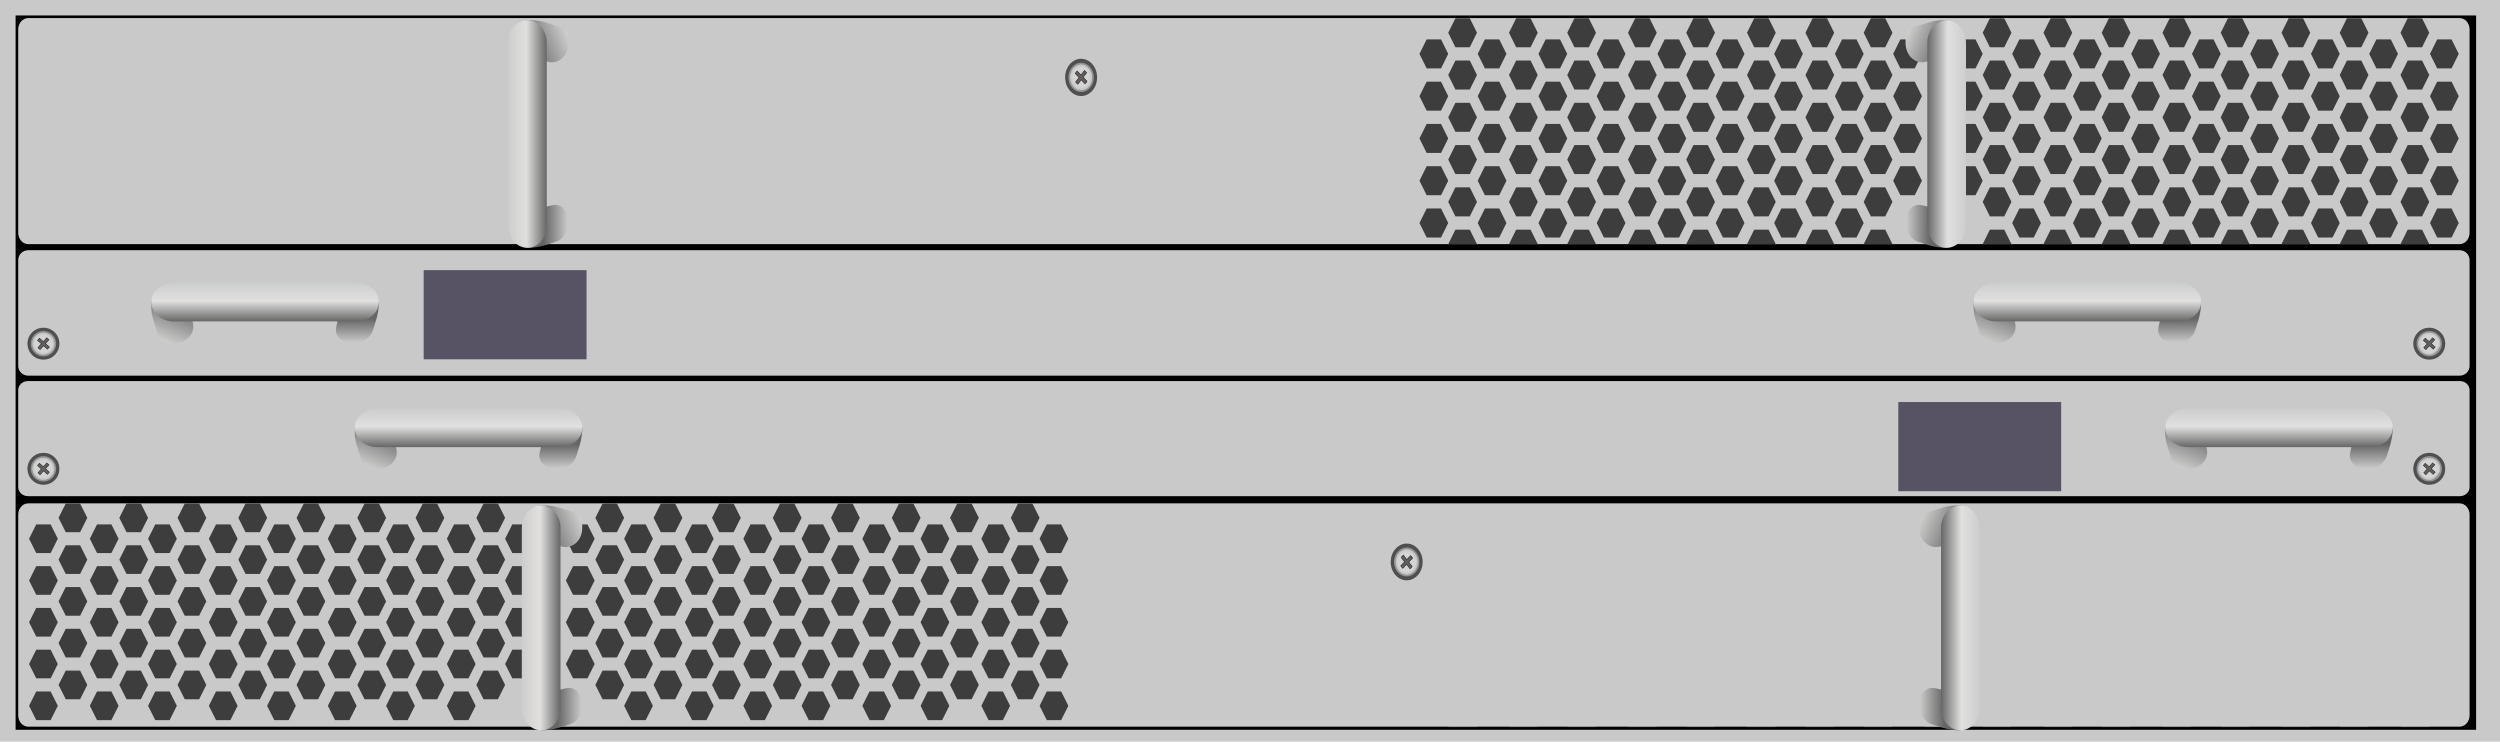 <?xml version="1.0" encoding="utf-8"?>
<!-- Generator: Adobe Illustrator 16.0.0, SVG Export Plug-In . SVG Version: 6.00 Build 0)  -->
<!DOCTYPE svg PUBLIC "-//W3C//DTD SVG 1.1//EN" "http://www.w3.org/Graphics/SVG/1.1/DTD/svg11.dtd">
<svg version="1.1" id="图层_1" xmlns="http://www.w3.org/2000/svg" xmlns:xlink="http://www.w3.org/1999/xlink" x="0px" y="0px"
	 width="1276px" height="378.5px" viewBox="0 0 1276 378.5" enable-background="new 0 0 1276 378.5" xml:space="preserve">
<polygon fill="#C9C9C9" points="0,0 0,126.178 0,252.356 0,378.534 1276,378.534 1276,252.356 1276,126.178 1276,0 "/>
<rect x="7.968" y="7.895" width="1255.842" height="364.587"/>
<path fill="#C9C9C9" d="M1260.478,118.782c0,3.219-2.269,5.828-5.068,5.828H14.37c-2.798,0-5.068-2.609-5.068-5.828V15.057
	c0-3.219,2.271-5.828,5.068-5.828h1241.039c2.8,0,5.068,2.609,5.068,5.828V118.782z"/>
<g>
	<path fill="#4F4F4F" d="M557.881,45.852c-3.005,3.906-8.163,4.235-11.523,0.726c-3.354-3.508-3.638-9.52-0.631-13.426
		c3.005-3.907,8.164-4.232,11.521-0.725C560.607,35.932,560.89,41.944,557.881,45.852"/>
	<path fill="#AFAFAF" d="M556.271,44.167c-2.21,2.871-6,3.111-8.468,0.534c-2.466-2.577-2.677-6.994-0.463-9.865
		c2.207-2.87,6-3.109,8.464-0.533C558.272,36.879,558.479,41.298,556.271,44.167"/>
	<path fill="none" stroke="#939393" stroke-miterlimit="10" d="M556.271,44.167c-2.21,2.871-6,3.111-8.468,0.534
		c-2.466-2.577-2.677-6.994-0.463-9.865c2.207-2.87,6-3.109,8.464-0.533C558.272,36.879,558.479,41.298,556.271,44.167z"/>
	<g>
		<g>
			<defs>
				<polygon id="SVGID_1_" points="543.824,40.002 552.245,48.801 559.784,39 551.364,30.202 				"/>
			</defs>
			<clipPath id="SVGID_2_">
				<use xlink:href="#SVGID_1_"  overflow="visible"/>
			</clipPath>
			<path clip-path="url(#SVGID_2_)" fill="#BEBFBF" d="M556.015,43.899c-2.082,2.705-5.657,2.931-7.98,0.503
				c-2.325-2.429-2.52-6.591-0.438-9.298c2.084-2.706,5.653-2.931,7.978-0.502C557.9,37.031,558.096,41.194,556.015,43.899"/>
			<path clip-path="url(#SVGID_2_)" fill="#C0C1C1" d="M555.914,43.797c-2.033,2.641-5.521,2.861-7.791,0.489
				c-2.269-2.372-2.46-6.436-0.429-9.079c2.036-2.643,5.521-2.861,7.792-0.489C557.756,37.088,557.948,41.152,555.914,43.797"/>
			<path clip-path="url(#SVGID_2_)" fill="#C3C4C4" d="M555.814,43.693c-1.983,2.578-5.389,2.792-7.602,0.479
				c-2.218-2.314-2.401-6.28-0.418-8.86c1.984-2.579,5.389-2.794,7.604-0.479C557.614,37.147,557.799,41.115,555.814,43.693"/>
			<path clip-path="url(#SVGID_2_)" fill="#C5C6C6" d="M555.718,43.59c-1.936,2.512-5.257,2.722-7.417,0.466
				c-2.159-2.257-2.345-6.128-0.408-8.64c1.936-2.517,5.255-2.726,7.416-0.469C557.469,37.204,557.653,41.074,555.718,43.59"/>
			<path clip-path="url(#SVGID_2_)" fill="#C7C9C9" d="M555.617,43.487c-1.886,2.449-5.123,2.654-7.229,0.454
				c-2.104-2.201-2.283-5.973-0.397-8.423c1.888-2.452,5.123-2.654,7.229-0.456C557.325,37.263,557.504,41.035,555.617,43.487"/>
			<path clip-path="url(#SVGID_2_)" fill="#CACBCB" d="M555.519,43.383c-1.838,2.385-4.99,2.585-7.041,0.443
				c-2.052-2.144-2.226-5.816-0.389-8.205c1.841-2.388,4.994-2.585,7.042-0.443C557.182,37.321,557.354,40.993,555.519,43.383"/>
			<path clip-path="url(#SVGID_2_)" fill="#CCCECE" d="M555.421,43.278c-1.791,2.324-4.859,2.517-6.854,0.432
				c-1.998-2.084-2.166-5.66-0.377-7.983c1.789-2.326,4.856-2.52,6.854-0.434C557.041,37.379,557.208,40.953,555.421,43.278"/>
			<path clip-path="url(#SVGID_2_)" fill="#CED0D0" d="M555.32,43.178c-1.738,2.257-4.724,2.447-6.664,0.416
				c-1.942-2.027-2.107-5.506-0.367-7.765c1.74-2.26,4.724-2.449,6.668-0.421C556.896,37.437,557.061,40.916,555.32,43.178"/>
			<path clip-path="url(#SVGID_2_)" fill="#D1D3D3" d="M555.22,43.073c-1.69,2.196-4.588,2.378-6.477,0.408
				c-1.888-1.971-2.045-5.352-0.357-7.548c1.692-2.196,4.592-2.379,6.479-0.408C556.754,37.495,556.912,40.876,555.22,43.073"/>
			<path clip-path="url(#SVGID_2_)" fill="#D3D5D5" d="M555.123,42.967c-1.641,2.134-4.458,2.312-6.289,0.397
				c-1.833-1.915-1.988-5.195-0.346-7.331c1.639-2.13,4.457-2.31,6.289-0.394C556.609,37.555,556.764,40.835,555.123,42.967"/>
		</g>
	</g>
	<polygon fill="#605F5E" points="548.989,41.874 550.762,39.567 548.779,37.497 549.769,36.215 551.748,38.288 553.522,35.981 
		554.621,37.13 552.851,39.437 554.83,41.504 553.842,42.787 551.863,40.715 550.088,43.022 	"/>
	<path fill="#231815" d="M554.443,37.142l-1.604,2.083l-0.174,0.222l0.193,0.199l1.792,1.87l-0.816,1.061l-1.791-1.873l-0.19-0.199
		l-0.171,0.222l-1.604,2.086l-0.909-0.951l1.602-2.083l0.172-0.224l-0.189-0.198l-1.79-1.871l0.814-1.059l1.789,1.869l0.19,0.202
		l0.171-0.222l1.602-2.086L554.443,37.142z M554.803,37.118l-1.292-1.346l-1.773,2.304l-1.982-2.069l-1.155,1.502l1.981,2.069
		l-1.774,2.307l1.288,1.349l1.777-2.307l1.979,2.068l1.158-1.499l-1.982-2.07L554.803,37.118z"/>
</g>
<g>
	<g>
		<defs>
			<path id="SVGID_3_" d="M271.757,10.354l-3.466,0.111l-0.779,18.653l12.838,2.548c5.127,1.016,9.805-3.585,9.805-9.642v-2.27
				c0-2.751-1.589-5.158-3.872-5.865l-8.715-2.696c-1.696-0.489-3.803-0.841-5.58-0.841
				C271.909,10.352,271.833,10.354,271.757,10.354"/>
		</defs>
		<clipPath id="SVGID_4_">
			<use xlink:href="#SVGID_3_"  overflow="visible"/>
		</clipPath>
		
			<linearGradient id="SVGID_5_" gradientUnits="userSpaceOnUse" x1="-201.483" y1="485.642" x2="-200.407" y2="485.642" gradientTransform="matrix(-21.602 8.641 -8.641 -21.602 136.91 12247.579)">
			<stop  offset="0" style="stop-color:#E1E0DF"/>
			<stop  offset="1" style="stop-color:#666666"/>
		</linearGradient>
		<polygon clip-path="url(#SVGID_4_)" fill="url(#SVGID_5_)" points="287.031,1.255 260.903,13.432 270.634,41.779 296.763,29.601 
					"/>
	</g>
	<g>
		<defs>
			<path id="SVGID_6_" d="M282.17,104.701l-14.659,3.271l1.686,18.526c3.118,0,6.223-0.475,9.235-1.412l5.186-1.61
				c3.854-1.2,6.536-5.266,6.535-9.915v-1.17c0-4.406-3.083-7.833-6.705-7.833C283.028,104.559,282.6,104.605,282.17,104.701"/>
		</defs>
		<clipPath id="SVGID_7_">
			<use xlink:href="#SVGID_6_"  overflow="visible"/>
		</clipPath>
		
			<linearGradient id="SVGID_8_" gradientUnits="userSpaceOnUse" x1="-208.444" y1="493.615" x2="-207.444" y2="493.615" gradientTransform="matrix(-14.961 0 0 -14.961 -2825.946 7500.461)">
			<stop  offset="0" style="stop-color:#E1E0DF"/>
			<stop  offset="1" style="stop-color:#666666"/>
		</linearGradient>
		<rect x="267.511" y="104.559" clip-path="url(#SVGID_7_)" fill="url(#SVGID_8_)" width="22.643" height="21.94"/>
	</g>
	<g>
		<defs>
			<path id="SVGID_9_" d="M269.197,10.356c-5.455,0-9.876,5.151-9.876,11.507v93.125c0,6.356,4.421,11.509,9.876,11.509
				c5.453,0,9.876-5.153,9.876-11.509V21.864C279.074,15.507,274.65,10.356,269.197,10.356L269.197,10.356z"/>
		</defs>
		<clipPath id="SVGID_10_">
			<use xlink:href="#SVGID_9_"  overflow="visible"/>
		</clipPath>
		
			<linearGradient id="SVGID_11_" gradientUnits="userSpaceOnUse" x1="-168.982" y1="479.908" x2="-167.981" y2="479.908" gradientTransform="matrix(19.747 0 0 19.747 3596.213 -9408.321)">
			<stop  offset="0" style="stop-color:#CCCDCD"/>
			<stop  offset="0.473" style="stop-color:#E1E0DF"/>
			<stop  offset="1" style="stop-color:#666666"/>
		</linearGradient>
		<rect x="259.321" y="10.356" clip-path="url(#SVGID_10_)" fill="url(#SVGID_11_)" width="19.752" height="116.142"/>
	</g>
</g>
<polygon fill="#3D3D3D" points="909.2,34.908 905.53,27.503 909.2,20.1 916.538,20.1 920.207,27.503 916.538,34.908 "/>
<polygon fill="#3D3D3D" points="909.2,56.486 905.53,49.083 909.2,41.677 916.538,41.677 920.207,49.083 916.538,56.486 "/>
<polygon fill="#3D3D3D" points="909.2,78.065 905.53,70.663 909.2,63.257 916.538,63.257 920.207,70.663 916.538,78.065 "/>
<polygon fill="#3D3D3D" points="909.2,99.645 905.53,92.241 909.2,84.836 916.538,84.836 920.207,92.241 916.538,99.645 "/>
<polygon fill="#3D3D3D" points="909.2,121.225 905.53,113.821 909.2,106.416 916.538,106.416 920.207,113.821 916.538,121.225 "/>
<polygon fill="#3D3D3D" points="925.168,24.117 921.497,16.713 925.168,9.308 932.506,9.308 936.176,16.713 932.506,24.117 "/>
<polygon fill="#3D3D3D" points="925.168,45.696 921.497,38.292 925.168,30.887 932.506,30.887 936.176,38.292 932.506,45.696 "/>
<polygon fill="#3D3D3D" points="925.168,67.275 921.497,59.872 925.168,52.467 932.506,52.467 936.176,59.872 932.506,67.275 "/>
<polygon fill="#3D3D3D" points="925.168,88.855 921.497,81.451 925.168,74.047 932.506,74.047 936.176,81.451 932.506,88.855 "/>
<polygon fill="#3D3D3D" points="925.168,110.435 921.497,103.031 925.168,95.625 932.506,95.625 936.176,103.031 932.506,110.435 
	"/>
<polygon fill="#3D3D3D" points="940.216,34.908 936.547,27.503 940.216,20.1 947.556,20.1 951.226,27.503 947.556,34.908 "/>
<polygon fill="#3D3D3D" points="940.216,56.486 936.547,49.083 940.216,41.677 947.556,41.677 951.226,49.083 947.556,56.486 "/>
<polygon fill="#3D3D3D" points="940.216,78.065 936.547,70.663 940.216,63.257 947.556,63.257 951.226,70.663 947.556,78.065 "/>
<polygon fill="#3D3D3D" points="940.216,99.645 936.547,92.241 940.216,84.836 947.556,84.836 951.226,92.241 947.556,99.645 "/>
<polygon fill="#3D3D3D" points="940.216,121.225 936.547,113.821 940.216,106.416 947.556,106.416 951.226,113.821 947.556,121.225 
	"/>
<polygon fill="#3D3D3D" points="932.506,117.206 925.168,117.206 921.497,124.61 936.176,124.61 "/>
<polygon fill="#3D3D3D" points="954.895,24.117 951.226,16.713 954.895,9.308 962.232,9.308 965.901,16.713 962.232,24.117 "/>
<polygon fill="#3D3D3D" points="954.895,45.696 951.226,38.292 954.895,30.887 962.232,30.887 965.901,38.292 962.232,45.696 "/>
<polygon fill="#3D3D3D" points="954.895,67.275 951.226,59.872 954.895,52.467 962.232,52.467 965.901,59.872 962.232,67.275 "/>
<polygon fill="#3D3D3D" points="954.895,88.855 951.226,81.451 954.895,74.047 962.232,74.047 965.901,81.451 962.232,88.855 "/>
<polygon fill="#3D3D3D" points="954.895,110.435 951.226,103.031 954.895,95.625 962.232,95.625 965.901,103.031 962.232,110.435 
	"/>
<polygon fill="#3D3D3D" points="969.944,34.908 966.275,27.503 969.944,20.1 977.282,20.1 980.951,27.503 977.282,34.908 "/>
<polygon fill="#3D3D3D" points="969.944,56.486 966.275,49.083 969.944,41.677 977.282,41.677 980.951,49.083 977.282,56.486 "/>
<polygon fill="#3D3D3D" points="969.944,78.065 966.275,70.663 969.944,63.257 977.282,63.257 980.951,70.663 977.282,78.065 "/>
<polygon fill="#3D3D3D" points="969.944,99.645 966.275,92.241 969.944,84.836 977.282,84.836 980.951,92.241 977.282,99.645 "/>
<polygon fill="#3D3D3D" points="962.232,117.206 954.895,117.206 951.226,124.61 965.901,124.61 "/>
<polygon fill="#3D3D3D" points="1000.96,34.908 997.291,27.503 1000.96,20.1 1008.298,20.1 1011.968,27.503 1008.298,34.908 "/>
<polygon fill="#3D3D3D" points="1000.96,56.486 997.291,49.083 1000.96,41.677 1008.298,41.677 1011.968,49.083 1008.298,56.486 "/>
<polygon fill="#3D3D3D" points="1000.96,78.065 997.291,70.663 1000.96,63.257 1008.298,63.257 1011.968,70.663 1008.298,78.065 "/>
<polygon fill="#3D3D3D" points="1000.96,99.645 997.291,92.241 1000.96,84.836 1008.298,84.836 1011.968,92.241 1008.298,99.645 "/>
<polygon fill="#3D3D3D" points="993.248,117.206 985.91,117.206 982.241,124.61 996.918,124.61 "/>
<polygon fill="#3D3D3D" points="1015.637,24.117 1011.968,16.713 1015.637,9.308 1022.977,9.308 1026.646,16.713 1022.977,24.117 
	"/>
<polygon fill="#3D3D3D" points="1015.637,45.696 1011.968,38.292 1015.637,30.887 1022.977,30.887 1026.646,38.292 1022.977,45.696 
	"/>
<polygon fill="#3D3D3D" points="1015.637,67.275 1011.968,59.872 1015.637,52.467 1022.977,52.467 1026.646,59.872 1022.977,67.275 
	"/>
<polygon fill="#3D3D3D" points="1015.637,88.855 1011.968,81.451 1015.637,74.047 1022.977,74.047 1026.646,81.451 1022.977,88.855 
	"/>
<polygon fill="#3D3D3D" points="1015.637,110.435 1011.968,103.031 1015.637,95.625 1022.977,95.625 1026.646,103.031 
	1022.977,110.435 "/>
<polygon fill="#3D3D3D" points="1030.687,34.908 1027.018,27.503 1030.687,20.1 1038.026,20.1 1041.695,27.503 1038.026,34.908 "/>
<polygon fill="#3D3D3D" points="1030.687,56.486 1027.018,49.083 1030.687,41.677 1038.026,41.677 1041.695,49.083 1038.026,56.486 
	"/>
<polygon fill="#3D3D3D" points="1030.687,78.065 1027.018,70.663 1030.687,63.257 1038.026,63.257 1041.695,70.663 1038.026,78.065 
	"/>
<polygon fill="#3D3D3D" points="1030.687,99.645 1027.018,92.241 1030.687,84.836 1038.026,84.836 1041.695,92.241 1038.026,99.645 
	"/>
<polygon fill="#3D3D3D" points="1030.687,121.225 1027.018,113.821 1030.687,106.416 1038.026,106.416 1041.695,113.821 
	1038.026,121.225 "/>
<polygon fill="#3D3D3D" points="1022.977,117.206 1015.637,117.206 1011.968,124.61 1026.646,124.61 "/>
<polygon fill="#3D3D3D" points="1046.654,24.117 1042.985,16.713 1046.654,9.308 1053.992,9.308 1057.662,16.713 1053.992,24.117 
	"/>
<polygon fill="#3D3D3D" points="1046.654,45.696 1042.985,38.292 1046.654,30.887 1053.992,30.887 1057.662,38.292 1053.992,45.696 
	"/>
<polygon fill="#3D3D3D" points="1046.654,67.275 1042.985,59.872 1046.654,52.467 1053.992,52.467 1057.662,59.872 1053.992,67.275 
	"/>
<polygon fill="#3D3D3D" points="1046.654,88.855 1042.985,81.451 1046.654,74.047 1053.992,74.047 1057.662,81.451 1053.992,88.855 
	"/>
<polygon fill="#3D3D3D" points="1046.654,110.435 1042.985,103.031 1046.654,95.625 1053.992,95.625 1057.662,103.031 
	1053.992,110.435 "/>
<polygon fill="#3D3D3D" points="1061.704,34.908 1058.035,27.503 1061.704,20.1 1069.043,20.1 1072.712,27.503 1069.043,34.908 "/>
<polygon fill="#3D3D3D" points="1061.704,56.486 1058.035,49.083 1061.704,41.677 1069.043,41.677 1072.712,49.083 1069.043,56.486 
	"/>
<polygon fill="#3D3D3D" points="1061.704,78.065 1058.035,70.663 1061.704,63.257 1069.043,63.257 1072.712,70.663 1069.043,78.065 
	"/>
<polygon fill="#3D3D3D" points="1061.704,99.645 1058.035,92.241 1061.704,84.836 1069.043,84.836 1072.712,92.241 1069.043,99.645 
	"/>
<polygon fill="#3D3D3D" points="1061.704,121.225 1058.035,113.821 1061.704,106.416 1069.043,106.416 1072.712,113.821 
	1069.043,121.225 "/>
<polygon fill="#3D3D3D" points="1053.992,117.206 1046.654,117.206 1042.985,124.61 1057.662,124.61 "/>
<polygon fill="#3D3D3D" points="1076.381,24.117 1072.712,16.713 1076.381,9.308 1083.719,9.308 1087.389,16.713 1083.719,24.117 
	"/>
<polygon fill="#3D3D3D" points="1076.381,45.696 1072.712,38.292 1076.381,30.887 1083.719,30.887 1087.389,38.292 1083.719,45.696 
	"/>
<polygon fill="#3D3D3D" points="1076.381,67.275 1072.712,59.872 1076.381,52.467 1083.719,52.467 1087.389,59.872 1083.719,67.275 
	"/>
<polygon fill="#3D3D3D" points="1076.381,88.855 1072.712,81.451 1076.381,74.047 1083.719,74.047 1087.389,81.451 1083.719,88.855 
	"/>
<polygon fill="#3D3D3D" points="1076.381,110.435 1072.712,103.031 1076.381,95.625 1083.719,95.625 1087.389,103.031 
	1083.719,110.435 "/>
<polygon fill="#3D3D3D" points="1091.431,34.908 1087.762,27.503 1091.431,20.1 1098.769,20.1 1102.438,27.503 1098.769,34.908 "/>
<polygon fill="#3D3D3D" points="1091.431,56.486 1087.762,49.083 1091.431,41.677 1098.769,41.677 1102.438,49.083 1098.769,56.486 
	"/>
<polygon fill="#3D3D3D" points="1091.431,78.065 1087.762,70.663 1091.431,63.257 1098.769,63.257 1102.438,70.663 1098.769,78.065 
	"/>
<polygon fill="#3D3D3D" points="1091.431,99.645 1087.762,92.241 1091.431,84.836 1098.769,84.836 1102.438,92.241 1098.769,99.645 
	"/>
<polygon fill="#3D3D3D" points="1091.431,121.225 1087.762,113.821 1091.431,106.416 1098.769,106.416 1102.438,113.821 
	1098.769,121.225 "/>
<polygon fill="#3D3D3D" points="1083.719,117.206 1076.381,117.206 1072.712,124.61 1087.389,124.61 "/>
<polygon fill="#3D3D3D" points="1107.398,24.117 1103.729,16.713 1107.398,9.308 1114.737,9.308 1118.406,16.713 1114.737,24.117 
	"/>
<polygon fill="#3D3D3D" points="1107.398,45.696 1103.729,38.292 1107.398,30.887 1114.737,30.887 1118.406,38.292 1114.737,45.696 
	"/>
<polygon fill="#3D3D3D" points="1107.398,67.275 1103.729,59.872 1107.398,52.467 1114.737,52.467 1118.406,59.872 1114.737,67.275 
	"/>
<polygon fill="#3D3D3D" points="1107.398,88.855 1103.729,81.451 1107.398,74.047 1114.737,74.047 1118.406,81.451 1114.737,88.855 
	"/>
<polygon fill="#3D3D3D" points="1107.398,110.435 1103.729,103.031 1107.398,95.625 1114.737,95.625 1118.406,103.031 
	1114.737,110.435 "/>
<polygon fill="#3D3D3D" points="1122.448,34.908 1118.779,27.503 1122.448,20.1 1129.787,20.1 1133.456,27.503 1129.787,34.908 "/>
<polygon fill="#3D3D3D" points="1122.448,56.486 1118.779,49.083 1122.448,41.677 1129.787,41.677 1133.456,49.083 1129.787,56.486 
	"/>
<polygon fill="#3D3D3D" points="1122.448,78.065 1118.779,70.663 1122.448,63.257 1129.787,63.257 1133.456,70.663 1129.787,78.065 
	"/>
<polygon fill="#3D3D3D" points="1122.448,99.645 1118.779,92.241 1122.448,84.836 1129.787,84.836 1133.456,92.241 1129.787,99.645 
	"/>
<polygon fill="#3D3D3D" points="1122.448,121.225 1118.779,113.821 1122.448,106.416 1129.787,106.416 1133.456,113.821 
	1129.787,121.225 "/>
<polygon fill="#3D3D3D" points="1114.737,117.206 1107.398,117.206 1103.729,124.61 1118.406,124.61 "/>
<polygon fill="#3D3D3D" points="1137.125,24.117 1133.456,16.713 1137.125,9.308 1144.463,9.308 1148.133,16.713 1144.463,24.117 
	"/>
<polygon fill="#3D3D3D" points="1137.125,45.696 1133.456,38.292 1137.125,30.887 1144.463,30.887 1148.133,38.292 1144.463,45.696 
	"/>
<polygon fill="#3D3D3D" points="1137.125,67.275 1133.456,59.872 1137.125,52.467 1144.463,52.467 1148.133,59.872 1144.463,67.275 
	"/>
<polygon fill="#3D3D3D" points="1137.125,88.855 1133.456,81.451 1137.125,74.047 1144.463,74.047 1148.133,81.451 1144.463,88.855 
	"/>
<polygon fill="#3D3D3D" points="1137.125,110.435 1133.456,103.031 1137.125,95.625 1144.463,95.625 1148.133,103.031 
	1144.463,110.435 "/>
<polygon fill="#3D3D3D" points="1152.175,34.908 1148.506,27.503 1152.175,20.1 1159.514,20.1 1163.183,27.503 1159.514,34.908 "/>
<polygon fill="#3D3D3D" points="1152.175,56.486 1148.506,49.083 1152.175,41.677 1159.514,41.677 1163.183,49.083 1159.514,56.486 
	"/>
<polygon fill="#3D3D3D" points="1152.175,78.065 1148.506,70.663 1152.175,63.257 1159.514,63.257 1163.183,70.663 1159.514,78.065 
	"/>
<polygon fill="#3D3D3D" points="1152.175,99.645 1148.506,92.241 1152.175,84.836 1159.514,84.836 1163.183,92.241 1159.514,99.645 
	"/>
<polygon fill="#3D3D3D" points="1152.175,121.225 1148.506,113.821 1152.175,106.416 1159.514,106.416 1163.183,113.821 
	1159.514,121.225 "/>
<polygon fill="#3D3D3D" points="1144.463,117.206 1137.125,117.206 1133.456,124.61 1148.133,124.61 "/>
<polygon fill="#3D3D3D" points="1168.143,24.117 1164.474,16.713 1168.143,9.308 1175.481,9.308 1179.15,16.713 1175.481,24.117 "/>
<polygon fill="#3D3D3D" points="1168.143,45.696 1164.474,38.292 1168.143,30.887 1175.481,30.887 1179.15,38.292 1175.481,45.696 
	"/>
<polygon fill="#3D3D3D" points="1168.143,67.275 1164.474,59.872 1168.143,52.467 1175.481,52.467 1179.15,59.872 1175.481,67.275 
	"/>
<polygon fill="#3D3D3D" points="1168.143,88.855 1164.474,81.451 1168.143,74.047 1175.481,74.047 1179.15,81.451 1175.481,88.855 
	"/>
<polygon fill="#3D3D3D" points="1168.143,110.435 1164.474,103.031 1168.143,95.625 1175.481,95.625 1179.15,103.031 
	1175.481,110.435 "/>
<polygon fill="#3D3D3D" points="1183.192,34.908 1179.523,27.503 1183.192,20.1 1190.531,20.1 1194.2,27.503 1190.531,34.908 "/>
<polygon fill="#3D3D3D" points="1183.192,56.486 1179.523,49.083 1183.192,41.677 1190.531,41.677 1194.2,49.083 1190.531,56.486 
	"/>
<polygon fill="#3D3D3D" points="1183.192,78.065 1179.523,70.663 1183.192,63.257 1190.531,63.257 1194.2,70.663 1190.531,78.065 
	"/>
<polygon fill="#3D3D3D" points="1183.192,99.645 1179.523,92.241 1183.192,84.836 1190.531,84.836 1194.2,92.241 1190.531,99.645 
	"/>
<polygon fill="#3D3D3D" points="1183.192,121.225 1179.523,113.821 1183.192,106.416 1190.531,106.416 1194.2,113.821 
	1190.531,121.225 "/>
<polygon fill="#3D3D3D" points="1175.481,117.206 1168.143,117.206 1164.474,124.61 1179.15,124.61 "/>
<polygon fill="#3D3D3D" points="1197.869,24.117 1194.2,16.713 1197.869,9.308 1205.208,9.308 1208.877,16.713 1205.208,24.117 "/>
<polygon fill="#3D3D3D" points="1197.869,45.696 1194.2,38.292 1197.869,30.887 1205.208,30.887 1208.877,38.292 1205.208,45.696 
	"/>
<polygon fill="#3D3D3D" points="1197.869,67.275 1194.2,59.872 1197.869,52.467 1205.208,52.467 1208.877,59.872 1205.208,67.275 
	"/>
<polygon fill="#3D3D3D" points="1197.869,88.855 1194.2,81.451 1197.869,74.047 1205.208,74.047 1208.877,81.451 1205.208,88.855 
	"/>
<polygon fill="#3D3D3D" points="1197.869,110.435 1194.2,103.031 1197.869,95.625 1205.208,95.625 1208.877,103.031 
	1205.208,110.435 "/>
<polygon fill="#3D3D3D" points="1212.919,34.908 1209.25,27.503 1212.919,20.1 1220.258,20.1 1223.927,27.503 1220.258,34.908 "/>
<polygon fill="#3D3D3D" points="1212.919,56.486 1209.25,49.083 1212.919,41.677 1220.258,41.677 1223.927,49.083 1220.258,56.486 
	"/>
<polygon fill="#3D3D3D" points="1212.919,78.065 1209.25,70.663 1212.919,63.257 1220.258,63.257 1223.927,70.663 1220.258,78.065 
	"/>
<polygon fill="#3D3D3D" points="1212.919,99.645 1209.25,92.241 1212.919,84.836 1220.258,84.836 1223.927,92.241 1220.258,99.645 
	"/>
<polygon fill="#3D3D3D" points="1212.919,121.225 1209.25,113.821 1212.919,106.416 1220.258,106.416 1223.927,113.821 
	1220.258,121.225 "/>
<polygon fill="#3D3D3D" points="1205.208,117.206 1197.869,117.206 1194.2,124.61 1208.877,124.61 "/>
<polygon fill="#3D3D3D" points="1228.887,24.117 1225.218,16.713 1228.887,9.308 1236.226,9.308 1239.895,16.713 1236.226,24.117 
	"/>
<polygon fill="#3D3D3D" points="1228.887,45.696 1225.218,38.292 1228.887,30.887 1236.226,30.887 1239.895,38.292 1236.226,45.696 
	"/>
<polygon fill="#3D3D3D" points="1228.887,67.275 1225.218,59.872 1228.887,52.467 1236.226,52.467 1239.895,59.872 1236.226,67.275 
	"/>
<polygon fill="#3D3D3D" points="1228.887,88.855 1225.218,81.451 1228.887,74.047 1236.226,74.047 1239.895,81.451 1236.226,88.855 
	"/>
<polygon fill="#3D3D3D" points="1228.887,110.435 1225.218,103.031 1228.887,95.625 1236.226,95.625 1239.895,103.031 
	1236.226,110.435 "/>
<polygon fill="#3D3D3D" points="1243.937,34.908 1240.268,27.503 1243.937,20.1 1251.275,20.1 1254.944,27.503 1251.275,34.908 "/>
<polygon fill="#3D3D3D" points="1243.937,56.486 1240.268,49.083 1243.937,41.677 1251.275,41.677 1254.944,49.083 1251.275,56.486 
	"/>
<polygon fill="#3D3D3D" points="1243.937,78.065 1240.268,70.663 1243.937,63.257 1251.275,63.257 1254.944,70.663 1251.275,78.065 
	"/>
<polygon fill="#3D3D3D" points="1243.937,99.645 1240.268,92.241 1243.937,84.836 1251.275,84.836 1254.944,92.241 1251.275,99.645 
	"/>
<polygon fill="#3D3D3D" points="1243.937,121.225 1240.268,113.821 1243.937,106.416 1251.275,106.416 1254.944,113.821 
	1251.275,121.225 "/>
<polygon fill="#3D3D3D" points="1236.226,117.206 1228.887,117.206 1225.218,124.61 1239.895,124.61 "/>
<polygon fill="#3D3D3D" points="728.165,34.908 724.496,27.503 728.165,20.1 735.503,20.1 739.172,27.503 735.503,34.908 "/>
<polygon fill="#3D3D3D" points="728.165,56.486 724.496,49.083 728.165,41.677 735.503,41.677 739.172,49.083 735.503,56.486 "/>
<polygon fill="#3D3D3D" points="728.165,78.065 724.496,70.663 728.165,63.257 735.503,63.257 739.172,70.663 735.503,78.065 "/>
<polygon fill="#3D3D3D" points="728.165,99.645 724.496,92.241 728.165,84.836 735.503,84.836 739.172,92.241 735.503,99.645 "/>
<polygon fill="#3D3D3D" points="728.165,121.225 724.496,113.821 728.165,106.416 735.503,106.416 739.172,113.821 735.503,121.225 
	"/>
<polygon fill="#3D3D3D" points="742.842,24.117 739.172,16.713 742.842,9.308 750.18,9.308 753.851,16.713 750.18,24.117 "/>
<polygon fill="#3D3D3D" points="742.842,45.696 739.172,38.292 742.842,30.887 750.18,30.887 753.851,38.292 750.18,45.696 "/>
<polygon fill="#3D3D3D" points="742.842,67.275 739.172,59.872 742.842,52.467 750.18,52.467 753.851,59.872 750.18,67.275 "/>
<polygon fill="#3D3D3D" points="742.842,88.855 739.172,81.451 742.842,74.047 750.18,74.047 753.851,81.451 750.18,88.855 "/>
<polygon fill="#3D3D3D" points="742.842,110.435 739.172,103.031 742.842,95.625 750.18,95.625 753.851,103.031 750.18,110.435 "/>
<polygon fill="#3D3D3D" points="757.892,34.908 754.222,27.503 757.892,20.1 765.229,20.1 768.898,27.503 765.229,34.908 "/>
<polygon fill="#3D3D3D" points="757.892,56.486 754.222,49.083 757.892,41.677 765.229,41.677 768.898,49.083 765.229,56.486 "/>
<polygon fill="#3D3D3D" points="757.892,78.065 754.222,70.663 757.892,63.257 765.229,63.257 768.898,70.663 765.229,78.065 "/>
<polygon fill="#3D3D3D" points="757.892,99.645 754.222,92.241 757.892,84.836 765.229,84.836 768.898,92.241 765.229,99.645 "/>
<polygon fill="#3D3D3D" points="757.892,121.225 754.222,113.821 757.892,106.416 765.229,106.416 768.898,113.821 765.229,121.225 
	"/>
<polygon fill="#3D3D3D" points="750.18,117.206 742.842,117.206 739.172,124.61 753.851,124.61 "/>
<polygon fill="#3D3D3D" points="773.859,24.117 770.19,16.713 773.859,9.308 781.197,9.308 784.867,16.713 781.197,24.117 "/>
<polygon fill="#3D3D3D" points="773.859,45.696 770.19,38.292 773.859,30.887 781.197,30.887 784.867,38.292 781.197,45.696 "/>
<polygon fill="#3D3D3D" points="773.859,67.275 770.19,59.872 773.859,52.467 781.197,52.467 784.867,59.872 781.197,67.275 "/>
<polygon fill="#3D3D3D" points="773.859,88.855 770.19,81.451 773.859,74.047 781.197,74.047 784.867,81.451 781.197,88.855 "/>
<polygon fill="#3D3D3D" points="773.859,110.435 770.19,103.031 773.859,95.625 781.197,95.625 784.867,103.031 781.197,110.435 "/>
<polygon fill="#3D3D3D" points="788.909,34.908 785.24,27.503 788.909,20.1 796.247,20.1 799.917,27.503 796.247,34.908 "/>
<polygon fill="#3D3D3D" points="788.909,56.486 785.24,49.083 788.909,41.677 796.247,41.677 799.917,49.083 796.247,56.486 "/>
<polygon fill="#3D3D3D" points="788.909,78.065 785.24,70.663 788.909,63.257 796.247,63.257 799.917,70.663 796.247,78.065 "/>
<polygon fill="#3D3D3D" points="788.909,99.645 785.24,92.241 788.909,84.836 796.247,84.836 799.917,92.241 796.247,99.645 "/>
<polygon fill="#3D3D3D" points="788.909,121.225 785.24,113.821 788.909,106.416 796.247,106.416 799.917,113.821 796.247,121.225 
	"/>
<polygon fill="#3D3D3D" points="781.197,117.206 773.859,117.206 770.19,124.61 784.867,124.61 "/>
<polygon fill="#3D3D3D" points="803.586,24.117 799.917,16.713 803.586,9.308 810.924,9.308 814.593,16.713 810.924,24.117 "/>
<polygon fill="#3D3D3D" points="803.586,45.696 799.917,38.292 803.586,30.887 810.924,30.887 814.593,38.292 810.924,45.696 "/>
<polygon fill="#3D3D3D" points="803.586,67.275 799.917,59.872 803.586,52.467 810.924,52.467 814.593,59.872 810.924,67.275 "/>
<polygon fill="#3D3D3D" points="803.586,88.855 799.917,81.451 803.586,74.047 810.924,74.047 814.593,81.451 810.924,88.855 "/>
<polygon fill="#3D3D3D" points="803.586,110.435 799.917,103.031 803.586,95.625 810.924,95.625 814.593,103.031 810.924,110.435 
	"/>
<polygon fill="#3D3D3D" points="818.636,34.908 814.967,27.503 818.636,20.1 825.974,20.1 829.643,27.503 825.974,34.908 "/>
<polygon fill="#3D3D3D" points="818.636,56.486 814.967,49.083 818.636,41.677 825.974,41.677 829.643,49.083 825.974,56.486 "/>
<polygon fill="#3D3D3D" points="818.636,78.065 814.967,70.663 818.636,63.257 825.974,63.257 829.643,70.663 825.974,78.065 "/>
<polygon fill="#3D3D3D" points="818.636,99.645 814.967,92.241 818.636,84.836 825.974,84.836 829.643,92.241 825.974,99.645 "/>
<polygon fill="#3D3D3D" points="818.636,121.225 814.967,113.821 818.636,106.416 825.974,106.416 829.643,113.821 825.974,121.225 
	"/>
<polygon fill="#3D3D3D" points="810.924,117.206 803.586,117.206 799.917,124.61 814.593,124.61 "/>
<polygon fill="#3D3D3D" points="834.604,24.117 830.935,16.713 834.604,9.308 841.941,9.308 845.611,16.713 841.941,24.117 "/>
<polygon fill="#3D3D3D" points="834.604,45.696 830.935,38.292 834.604,30.887 841.941,30.887 845.611,38.292 841.941,45.696 "/>
<polygon fill="#3D3D3D" points="834.604,67.275 830.935,59.872 834.604,52.467 841.941,52.467 845.611,59.872 841.941,67.275 "/>
<polygon fill="#3D3D3D" points="834.604,88.855 830.935,81.451 834.604,74.047 841.941,74.047 845.611,81.451 841.941,88.855 "/>
<polygon fill="#3D3D3D" points="834.604,110.435 830.935,103.031 834.604,95.625 841.941,95.625 845.611,103.031 841.941,110.435 
	"/>
<polygon fill="#3D3D3D" points="849.653,34.908 845.984,27.503 849.653,20.1 856.991,20.1 860.661,27.503 856.991,34.908 "/>
<polygon fill="#3D3D3D" points="849.653,56.486 845.984,49.083 849.653,41.677 856.991,41.677 860.661,49.083 856.991,56.486 "/>
<polygon fill="#3D3D3D" points="849.653,78.065 845.984,70.663 849.653,63.257 856.991,63.257 860.661,70.663 856.991,78.065 "/>
<polygon fill="#3D3D3D" points="849.653,99.645 845.984,92.241 849.653,84.836 856.991,84.836 860.661,92.241 856.991,99.645 "/>
<polygon fill="#3D3D3D" points="849.653,121.225 845.984,113.821 849.653,106.416 856.991,106.416 860.661,113.821 856.991,121.225 
	"/>
<polygon fill="#3D3D3D" points="841.941,117.206 834.604,117.206 830.935,124.61 845.611,124.61 "/>
<polygon fill="#3D3D3D" points="864.33,24.117 860.661,16.713 864.33,9.308 871.668,9.308 875.338,16.713 871.668,24.117 "/>
<polygon fill="#3D3D3D" points="864.33,45.696 860.661,38.292 864.33,30.887 871.668,30.887 875.338,38.292 871.668,45.696 "/>
<polygon fill="#3D3D3D" points="864.33,67.275 860.661,59.872 864.33,52.467 871.668,52.467 875.338,59.872 871.668,67.275 "/>
<polygon fill="#3D3D3D" points="864.33,88.855 860.661,81.451 864.33,74.047 871.668,74.047 875.338,81.451 871.668,88.855 "/>
<polygon fill="#3D3D3D" points="864.33,110.435 860.661,103.031 864.33,95.625 871.668,95.625 875.338,103.031 871.668,110.435 "/>
<polygon fill="#3D3D3D" points="879.38,34.908 875.711,27.503 879.38,20.1 886.718,20.1 890.387,27.503 886.718,34.908 "/>
<polygon fill="#3D3D3D" points="879.38,56.486 875.711,49.083 879.38,41.677 886.718,41.677 890.387,49.083 886.718,56.486 "/>
<polygon fill="#3D3D3D" points="879.38,78.065 875.711,70.663 879.38,63.257 886.718,63.257 890.387,70.663 886.718,78.065 "/>
<polygon fill="#3D3D3D" points="879.38,99.645 875.711,92.241 879.38,84.836 886.718,84.836 890.387,92.241 886.718,99.645 "/>
<polygon fill="#3D3D3D" points="879.38,121.225 875.711,113.821 879.38,106.416 886.718,106.416 890.387,113.821 886.718,121.225 
	"/>
<polygon fill="#3D3D3D" points="871.668,117.206 864.33,117.206 860.661,124.61 875.338,124.61 "/>
<polygon fill="#3D3D3D" points="895.348,24.117 891.679,16.713 895.348,9.308 902.686,9.308 906.355,16.713 902.686,24.117 "/>
<polygon fill="#3D3D3D" points="895.348,45.696 891.679,38.292 895.348,30.887 902.686,30.887 906.355,38.292 902.686,45.696 "/>
<polygon fill="#3D3D3D" points="895.348,67.275 891.679,59.872 895.348,52.467 902.686,52.467 906.355,59.872 902.686,67.275 "/>
<polygon fill="#3D3D3D" points="895.348,88.855 891.679,81.451 895.348,74.047 902.686,74.047 906.355,81.451 902.686,88.855 "/>
<polygon fill="#3D3D3D" points="895.348,110.435 891.679,103.031 895.348,95.625 902.686,95.625 906.355,103.031 902.686,110.435 
	"/>
<polygon fill="#3D3D3D" points="902.686,117.206 895.348,117.206 891.679,124.61 906.355,124.61 "/>
<g>
	<g>
		<defs>
			<path id="SVGID_12_" d="M991.012,10.354l3.466,0.111l0.779,18.653l-12.838,2.548c-5.127,1.016-9.804-3.585-9.804-9.642v-2.27
				c0-2.751,1.588-5.158,3.87-5.865l8.716-2.696c1.695-0.489,3.804-0.841,5.58-0.841C990.859,10.352,990.936,10.354,991.012,10.354"
				/>
		</defs>
		<clipPath id="SVGID_13_">
			<use xlink:href="#SVGID_12_"  overflow="visible"/>
		</clipPath>
		
			<linearGradient id="SVGID_14_" gradientUnits="userSpaceOnUse" x1="-590.399" y1="330.077" x2="-589.323" y2="330.077" gradientTransform="matrix(21.602 8.641 8.641 -21.602 10871.372 12247.579)">
			<stop  offset="0" style="stop-color:#E1E0DF"/>
			<stop  offset="1" style="stop-color:#666666"/>
		</linearGradient>
		<polygon clip-path="url(#SVGID_13_)" fill="url(#SVGID_14_)" points="975.737,1.255 1001.866,13.432 992.135,41.779 
			966.005,29.601 		"/>
	</g>
	<g>
		<defs>
			<path id="SVGID_15_" d="M980.598,104.701l14.659,3.271l-1.686,18.526c-3.118,0-6.224-0.475-9.235-1.412l-5.186-1.61
				c-3.854-1.2-6.535-5.266-6.535-9.915v-1.17c0-4.406,3.083-7.833,6.705-7.833C979.74,104.559,980.168,104.605,980.598,104.701"/>
		</defs>
		<clipPath id="SVGID_16_">
			<use xlink:href="#SVGID_15_"  overflow="visible"/>
		</clipPath>
		
			<linearGradient id="SVGID_17_" gradientUnits="userSpaceOnUse" x1="-859.842" y1="493.615" x2="-858.842" y2="493.615" gradientTransform="matrix(14.961 0 0 -14.961 13834.228 7500.461)">
			<stop  offset="0" style="stop-color:#E1E0DF"/>
			<stop  offset="1" style="stop-color:#666666"/>
		</linearGradient>
		<rect x="972.615" y="104.559" clip-path="url(#SVGID_16_)" fill="url(#SVGID_17_)" width="22.642" height="21.94"/>
	</g>
	<g>
		<defs>
			<path id="SVGID_18_" d="M993.571,10.356c5.454,0,9.876,5.151,9.876,11.507v93.125c0,6.356-4.422,11.509-9.876,11.509
				c-5.453,0-9.877-5.153-9.877-11.509V21.864C983.694,15.507,988.118,10.356,993.571,10.356L993.571,10.356z"/>
		</defs>
		<clipPath id="SVGID_19_">
			<use xlink:href="#SVGID_18_"  overflow="visible"/>
		</clipPath>
		
			<linearGradient id="SVGID_20_" gradientUnits="userSpaceOnUse" x1="324.537" y1="479.908" x2="325.538" y2="479.908" gradientTransform="matrix(-19.747 0 0 19.747 7412.068 -9408.321)">
			<stop  offset="0" style="stop-color:#CCCDCD"/>
			<stop  offset="0.473" style="stop-color:#E1E0DF"/>
			<stop  offset="1" style="stop-color:#666666"/>
		</linearGradient>
		<rect x="983.694" y="10.356" clip-path="url(#SVGID_19_)" fill="url(#SVGID_20_)" width="19.753" height="116.142"/>
	</g>
</g>
<polygon fill="#3D3D3D" points="932.506,364.783 925.168,364.783 921.497,371.138 936.176,371.138 "/>
<polygon fill="#3D3D3D" points="962.232,364.783 954.895,364.783 951.226,371.138 965.901,371.138 "/>
<polygon fill="#3D3D3D" points="993.248,364.783 985.91,364.783 982.241,371.138 996.918,371.138 "/>
<polygon fill="#3D3D3D" points="1022.977,364.783 1015.637,364.783 1011.968,371.138 1026.646,371.138 "/>
<polygon fill="#3D3D3D" points="1053.992,364.783 1046.654,364.783 1042.985,371.138 1057.662,371.138 "/>
<polygon fill="#3D3D3D" points="1083.719,364.783 1076.381,364.783 1072.712,371.138 1087.389,371.138 "/>
<polygon fill="#3D3D3D" points="1114.737,364.783 1107.398,364.783 1103.729,371.138 1118.406,371.138 "/>
<polygon fill="#3D3D3D" points="1144.463,364.783 1137.125,364.783 1133.456,371.138 1148.133,371.138 "/>
<polygon fill="#3D3D3D" points="1175.481,364.783 1168.143,364.783 1164.474,371.138 1179.15,371.138 "/>
<polygon fill="#3D3D3D" points="1205.208,364.783 1197.869,364.783 1194.2,371.138 1208.877,371.138 "/>
<polygon fill="#3D3D3D" points="1236.226,364.783 1228.887,364.783 1225.218,371.138 1239.895,371.138 "/>
<polygon fill="#3D3D3D" points="750.18,364.783 742.842,364.783 739.172,371.138 753.851,371.138 "/>
<polygon fill="#3D3D3D" points="781.197,364.783 773.859,364.783 770.19,371.138 784.867,371.138 "/>
<polygon fill="#3D3D3D" points="810.924,364.783 803.586,364.783 799.917,371.138 814.593,371.138 "/>
<polygon fill="#3D3D3D" points="841.941,364.783 834.604,364.783 830.935,371.138 845.611,371.138 "/>
<polygon fill="#3D3D3D" points="871.668,364.783 864.33,364.783 860.661,371.138 875.338,371.138 "/>
<polygon fill="#3D3D3D" points="902.686,364.783 895.348,364.783 891.679,371.138 906.355,371.138 "/>
<path fill="#C9C9C9" d="M9.302,365.136c0,3.18,2.269,5.757,5.068,5.757h1241.039c2.798,0,5.068-2.577,5.068-5.757V262.673
	c0-3.18-2.271-5.757-5.068-5.757H14.37c-2.8,0-5.068,2.577-5.068,5.757V365.136z"/>
<g>
	<path fill="#4F4F4F" d="M711.897,293.094c3.005,3.858,8.163,4.182,11.523,0.717c3.354-3.465,3.638-9.404,0.631-13.263
		c-3.005-3.858-8.164-4.181-11.521-0.716C709.172,283.295,708.889,289.232,711.897,293.094"/>
	<path fill="#AFAFAF" d="M713.508,291.429c2.21,2.836,6,3.073,8.468,0.527c2.466-2.545,2.677-6.909,0.463-9.744
		c-2.208-2.836-6-3.071-8.464-0.526C711.507,284.229,711.3,288.595,713.508,291.429"/>
	<path fill="none" stroke="#939393" stroke-miterlimit="10" d="M713.508,291.429c2.21,2.836,6,3.073,8.468,0.527
		c2.466-2.545,2.677-6.909,0.463-9.744c-2.208-2.836-6-3.071-8.464-0.526C711.507,284.229,711.3,288.595,713.508,291.429z"/>
	<g>
		<g>
			<defs>
				<polygon id="SVGID_21_" points="725.955,287.314 717.534,296.007 709.995,286.325 718.416,277.633 				"/>
			</defs>
			<clipPath id="SVGID_22_">
				<use xlink:href="#SVGID_21_"  overflow="visible"/>
			</clipPath>
			<path clip-path="url(#SVGID_22_)" fill="#BEBFBF" d="M713.764,291.164c2.083,2.673,5.658,2.896,7.981,0.496
				c2.324-2.398,2.521-6.51,0.438-9.184c-2.083-2.673-5.652-2.896-7.978-0.497C711.878,284.379,711.683,288.492,713.764,291.164"/>
			<path clip-path="url(#SVGID_22_)" fill="#C0C1C1" d="M713.865,291.063c2.032,2.61,5.52,2.827,7.79,0.483
				c2.27-2.343,2.461-6.357,0.43-8.967c-2.036-2.611-5.521-2.827-7.792-0.484C712.022,284.436,711.831,288.45,713.865,291.063"/>
			<path clip-path="url(#SVGID_22_)" fill="#C3C4C4" d="M713.965,290.96c1.983,2.547,5.389,2.759,7.603,0.474
				c2.217-2.285,2.4-6.204,0.418-8.752c-1.985-2.548-5.389-2.76-7.604-0.475C712.166,284.494,711.979,288.413,713.965,290.96"/>
			<path clip-path="url(#SVGID_22_)" fill="#C5C6C6" d="M714.061,290.858c1.937,2.482,5.258,2.689,7.419,0.46
				c2.158-2.229,2.344-6.053,0.406-8.534c-1.935-2.486-5.254-2.693-7.415-0.463C712.311,284.551,712.127,288.373,714.061,290.858"/>
			<path clip-path="url(#SVGID_22_)" fill="#C7C9C9" d="M714.162,290.757c1.886,2.42,5.123,2.622,7.229,0.448
				c2.104-2.173,2.281-5.899,0.396-8.319c-1.888-2.422-5.123-2.622-7.229-0.451C712.455,284.608,712.275,288.335,714.162,290.757"/>
			<path clip-path="url(#SVGID_22_)" fill="#CACBCB" d="M714.26,290.653c1.839,2.357,4.99,2.555,7.042,0.438
				c2.051-2.117,2.225-5.746,0.389-8.104c-1.841-2.36-4.994-2.556-7.044-0.438C712.598,284.666,712.426,288.293,714.26,290.653"/>
			<path clip-path="url(#SVGID_22_)" fill="#CCCECE" d="M714.357,290.551c1.79,2.296,4.859,2.486,6.854,0.427
				c1.999-2.06,2.167-5.592,0.38-7.886c-1.79-2.298-4.857-2.49-6.856-0.429C712.738,284.724,712.57,288.254,714.357,290.551"/>
			<path clip-path="url(#SVGID_22_)" fill="#CED0D0" d="M714.459,290.451c1.737,2.231,4.725,2.418,6.664,0.411
				c1.942-2.003,2.106-5.439,0.368-7.67c-1.741-2.233-4.725-2.42-6.669-0.416C712.883,284.779,712.719,288.217,714.459,290.451"/>
			<path clip-path="url(#SVGID_22_)" fill="#D1D3D3" d="M714.559,290.348c1.69,2.171,4.588,2.349,6.477,0.402
				c1.888-1.948,2.046-5.287,0.358-7.455c-1.692-2.171-4.594-2.352-6.479-0.404C713.025,284.838,712.867,288.178,714.559,290.348"/>
			<path clip-path="url(#SVGID_22_)" fill="#D3D5D5" d="M714.656,290.244c1.642,2.107,4.459,2.283,6.289,0.392
				c1.833-1.892,1.987-5.132,0.347-7.241c-1.64-2.104-4.457-2.282-6.29-0.389C713.17,284.896,713.016,288.137,714.656,290.244"/>
		</g>
	</g>
	<polygon fill="#605F5E" points="720.789,289.163 719.018,286.885 721,284.84 720.01,283.574 718.03,285.621 716.257,283.343 
		715.158,284.478 716.929,286.757 714.949,288.798 715.937,290.065 717.915,288.019 719.691,290.298 	"/>
	<path fill="#231815" d="M716.249,283.55l1.602,2.061l0.17,0.219l0.192-0.199l1.787-1.847l0.814,1.046l-1.789,1.849l-0.189,0.195
		l0.172,0.221l1.602,2.058l-0.908,0.94l-1.604-2.062l-0.173-0.22l-0.189,0.197l-1.791,1.85l-0.815-1.048l1.792-1.846l0.193-0.197
		l-0.174-0.219l-1.604-2.06L716.249,283.55z M716.751,286.745l-1.981,2.044l1.157,1.482l1.979-2.044l1.778,2.278l1.287-1.332
		l-1.773-2.278l1.98-2.044l-1.154-1.483l-1.983,2.043l-1.771-2.274l-1.294,1.329L716.751,286.745z"/>
</g>
<g>
	<g>
		<defs>
			<path id="SVGID_23_" d="M998.021,258.026l3.466,0.11l0.779,18.427l-12.838,2.517c-5.126,1.002-9.804-3.542-9.804-9.525v-2.242
				c0-2.718,1.59-5.095,3.87-5.794l8.716-2.662c1.696-0.483,3.804-0.832,5.58-0.832
				C997.869,258.024,997.945,258.026,998.021,258.026"/>
		</defs>
		<clipPath id="SVGID_24_">
			<use xlink:href="#SVGID_23_"  overflow="visible"/>
		</clipPath>
		
			<linearGradient id="SVGID_25_" gradientUnits="userSpaceOnUse" x1="-557.988" y1="331.581" x2="-556.918" y2="331.581" gradientTransform="matrix(21.602 8.641 8.641 -21.602 10165.325 12247.579)">
			<stop  offset="0" style="stop-color:#E1E0DF"/>
			<stop  offset="1" style="stop-color:#666666"/>
		</linearGradient>
		<polygon clip-path="url(#SVGID_24_)" fill="url(#SVGID_25_)" points="982.747,249.039 1008.877,261.067 999.145,289.069 
			973.016,277.04 		"/>
	</g>
	<g>
		<defs>
			<path id="SVGID_26_" d="M987.608,351.226l14.658,3.232l-1.686,18.3c-3.118,0-6.223-0.469-9.235-1.394l-5.186-1.592
				c-3.854-1.184-6.535-5.2-6.535-9.793v-1.157c0-4.351,3.083-7.737,6.705-7.737C986.75,351.085,987.178,351.131,987.608,351.226"/>
		</defs>
		<clipPath id="SVGID_27_">
			<use xlink:href="#SVGID_26_"  overflow="visible"/>
		</clipPath>
		
			<linearGradient id="SVGID_28_" gradientUnits="userSpaceOnUse" x1="-812.181" y1="477.147" x2="-811.18" y2="477.147" gradientTransform="matrix(14.961 0 0 -14.961 13128.173 7500.461)">
			<stop  offset="0" style="stop-color:#E1E0DF"/>
			<stop  offset="1" style="stop-color:#666666"/>
		</linearGradient>
		<rect x="979.625" y="351.085" clip-path="url(#SVGID_27_)" fill="url(#SVGID_28_)" width="22.642" height="21.673"/>
	</g>
	<g>
		<defs>
			<path id="SVGID_29_" d="M1000.581,258.029c5.455,0,9.876,5.089,9.876,11.367v91.992c0,6.28-4.421,11.369-9.876,11.369
				c-5.453,0-9.876-5.089-9.876-11.369v-91.992C990.705,263.118,995.128,258.029,1000.581,258.029L1000.581,258.029z"/>
		</defs>
		<clipPath id="SVGID_30_">
			<use xlink:href="#SVGID_29_"  overflow="visible"/>
		</clipPath>
		
			<linearGradient id="SVGID_31_" gradientUnits="userSpaceOnUse" x1="288.427" y1="492.415" x2="289.428" y2="492.415" gradientTransform="matrix(-19.747 0 0 19.747 6706.021 -9408.321)">
			<stop  offset="0" style="stop-color:#CCCDCD"/>
			<stop  offset="0.473" style="stop-color:#E1E0DF"/>
			<stop  offset="1" style="stop-color:#666666"/>
		</linearGradient>
		<rect x="990.705" y="258.029" clip-path="url(#SVGID_30_)" fill="url(#SVGID_31_)" width="19.752" height="114.729"/>
	</g>
</g>
<polygon fill="#3D3D3D" points="360.579,282.282 364.249,274.967 360.579,267.653 353.241,267.653 349.572,274.967 353.241,282.282 
	"/>
<polygon fill="#3D3D3D" points="360.579,303.599 364.249,296.284 360.579,288.97 353.241,288.97 349.572,296.284 353.241,303.599 
	"/>
<polygon fill="#3D3D3D" points="360.579,324.914 364.249,317.602 360.579,310.287 353.241,310.287 349.572,317.602 353.241,324.914 
	"/>
<polygon fill="#3D3D3D" points="360.579,346.23 364.249,338.917 360.579,331.603 353.241,331.603 349.572,338.917 353.241,346.23 
	"/>
<polygon fill="#3D3D3D" points="360.579,367.548 364.249,360.235 360.579,352.92 353.241,352.92 349.572,360.235 353.241,367.548 
	"/>
<polygon fill="#3D3D3D" points="344.611,271.622 348.281,264.309 344.611,256.994 337.273,256.994 333.604,264.309 337.273,271.622 
	"/>
<polygon fill="#3D3D3D" points="344.611,292.939 348.281,285.626 344.611,278.31 337.273,278.31 333.604,285.626 337.273,292.939 
	"/>
<polygon fill="#3D3D3D" points="344.611,314.256 348.281,306.942 344.611,299.628 337.273,299.628 333.604,306.942 337.273,314.256 
	"/>
<polygon fill="#3D3D3D" points="344.611,335.572 348.281,328.26 344.611,320.944 337.273,320.944 333.604,328.26 337.273,335.572 
	"/>
<polygon fill="#3D3D3D" points="344.611,356.891 348.281,349.576 344.611,342.261 337.273,342.261 333.604,349.576 337.273,356.891 
	"/>
<polygon fill="#3D3D3D" points="329.563,282.282 333.231,274.967 329.563,267.653 322.223,267.653 318.554,274.967 322.223,282.282 
	"/>
<polygon fill="#3D3D3D" points="329.563,303.599 333.231,296.284 329.563,288.97 322.223,288.97 318.554,296.284 322.223,303.599 
	"/>
<polygon fill="#3D3D3D" points="329.563,324.914 333.231,317.602 329.563,310.287 322.223,310.287 318.554,317.602 322.223,324.914 
	"/>
<polygon fill="#3D3D3D" points="329.563,346.23 333.231,338.917 329.563,331.603 322.223,331.603 318.554,338.917 322.223,346.23 
	"/>
<polygon fill="#3D3D3D" points="329.563,367.548 333.231,360.235 329.563,352.92 322.223,352.92 318.554,360.235 322.223,367.548 
	"/>
<polygon fill="#3D3D3D" points="314.885,271.622 318.554,264.309 314.885,256.994 307.546,256.994 303.877,264.309 307.546,271.622 
	"/>
<polygon fill="#3D3D3D" points="314.885,292.939 318.554,285.626 314.885,278.31 307.546,278.31 303.877,285.626 307.546,292.939 
	"/>
<polygon fill="#3D3D3D" points="314.885,314.256 318.554,306.942 314.885,299.628 307.546,299.628 303.877,306.942 307.546,314.256 
	"/>
<polygon fill="#3D3D3D" points="314.885,335.572 318.554,328.26 314.885,320.944 307.546,320.944 303.877,328.26 307.546,335.572 
	"/>
<polygon fill="#3D3D3D" points="314.885,356.891 318.554,349.576 314.885,342.261 307.546,342.261 303.877,349.576 307.546,356.891 
	"/>
<polygon fill="#3D3D3D" points="299.835,282.282 303.504,274.967 299.835,267.653 292.497,267.653 288.828,274.967 292.497,282.282 
	"/>
<polygon fill="#3D3D3D" points="299.835,303.599 303.504,296.284 299.835,288.97 292.497,288.97 288.828,296.284 292.497,303.599 
	"/>
<polygon fill="#3D3D3D" points="299.835,324.914 303.504,317.602 299.835,310.287 292.497,310.287 288.828,317.602 292.497,324.914 
	"/>
<polygon fill="#3D3D3D" points="299.835,346.23 303.504,338.917 299.835,331.603 292.497,331.603 288.828,338.917 292.497,346.23 
	"/>
<polygon fill="#3D3D3D" points="268.818,282.282 272.487,274.967 268.818,267.653 261.48,267.653 257.811,274.967 261.48,282.282 
	"/>
<polygon fill="#3D3D3D" points="268.818,303.599 272.487,296.284 268.818,288.97 261.48,288.97 257.811,296.284 261.48,303.599 "/>
<polygon fill="#3D3D3D" points="268.818,324.914 272.487,317.602 268.818,310.287 261.48,310.287 257.811,317.602 261.48,324.914 
	"/>
<polygon fill="#3D3D3D" points="268.818,346.23 272.487,338.917 268.818,331.603 261.48,331.603 257.811,338.917 261.48,346.23 "/>
<polygon fill="#3D3D3D" points="254.142,271.622 257.811,264.309 254.142,256.994 246.802,256.994 243.133,264.309 246.802,271.622 
	"/>
<polygon fill="#3D3D3D" points="254.142,292.939 257.811,285.626 254.142,278.31 246.802,278.31 243.133,285.626 246.802,292.939 
	"/>
<polygon fill="#3D3D3D" points="254.142,314.256 257.811,306.942 254.142,299.628 246.802,299.628 243.133,306.942 246.802,314.256 
	"/>
<polygon fill="#3D3D3D" points="254.142,335.572 257.811,328.26 254.142,320.944 246.802,320.944 243.133,328.26 246.802,335.572 
	"/>
<polygon fill="#3D3D3D" points="254.142,356.891 257.811,349.576 254.142,342.261 246.802,342.261 243.133,349.576 246.802,356.891 
	"/>
<polygon fill="#3D3D3D" points="239.092,282.282 242.761,274.967 239.092,267.653 231.752,267.653 228.083,274.967 231.752,282.282 
	"/>
<polygon fill="#3D3D3D" points="239.092,303.599 242.761,296.284 239.092,288.97 231.752,288.97 228.083,296.284 231.752,303.599 
	"/>
<polygon fill="#3D3D3D" points="239.092,324.914 242.761,317.602 239.092,310.287 231.752,310.287 228.083,317.602 231.752,324.914 
	"/>
<polygon fill="#3D3D3D" points="239.092,346.23 242.761,338.917 239.092,331.603 231.752,331.603 228.083,338.917 231.752,346.23 
	"/>
<polygon fill="#3D3D3D" points="239.092,367.548 242.761,360.235 239.092,352.92 231.752,352.92 228.083,360.235 231.752,367.548 
	"/>
<polygon fill="#3D3D3D" points="223.125,271.622 226.794,264.309 223.125,256.994 215.787,256.994 212.116,264.309 215.787,271.622 
	"/>
<polygon fill="#3D3D3D" points="223.125,292.939 226.794,285.626 223.125,278.31 215.787,278.31 212.116,285.626 215.787,292.939 
	"/>
<polygon fill="#3D3D3D" points="223.125,314.256 226.794,306.942 223.125,299.628 215.787,299.628 212.116,306.942 215.787,314.256 
	"/>
<polygon fill="#3D3D3D" points="223.125,335.572 226.794,328.26 223.125,320.944 215.787,320.944 212.116,328.26 215.787,335.572 
	"/>
<polygon fill="#3D3D3D" points="223.125,356.891 226.794,349.576 223.125,342.261 215.787,342.261 212.116,349.576 215.787,356.891 
	"/>
<polygon fill="#3D3D3D" points="208.075,282.282 211.744,274.967 208.075,267.653 200.737,267.653 197.067,274.967 200.737,282.282 
	"/>
<polygon fill="#3D3D3D" points="208.075,303.599 211.744,296.284 208.075,288.97 200.737,288.97 197.067,296.284 200.737,303.599 
	"/>
<polygon fill="#3D3D3D" points="208.075,324.914 211.744,317.602 208.075,310.287 200.737,310.287 197.067,317.602 200.737,324.914 
	"/>
<polygon fill="#3D3D3D" points="208.075,346.23 211.744,338.917 208.075,331.603 200.737,331.603 197.067,338.917 200.737,346.23 
	"/>
<polygon fill="#3D3D3D" points="208.075,367.548 211.744,360.235 208.075,352.92 200.737,352.92 197.067,360.235 200.737,367.548 
	"/>
<polygon fill="#3D3D3D" points="193.397,271.622 197.067,264.309 193.397,256.994 186.059,256.994 182.39,264.309 186.059,271.622 
	"/>
<polygon fill="#3D3D3D" points="193.397,292.939 197.067,285.626 193.397,278.31 186.059,278.31 182.39,285.626 186.059,292.939 "/>
<polygon fill="#3D3D3D" points="193.397,314.256 197.067,306.942 193.397,299.628 186.059,299.628 182.39,306.942 186.059,314.256 
	"/>
<polygon fill="#3D3D3D" points="193.397,335.572 197.067,328.26 193.397,320.944 186.059,320.944 182.39,328.26 186.059,335.572 "/>
<polygon fill="#3D3D3D" points="193.397,356.891 197.067,349.576 193.397,342.261 186.059,342.261 182.39,349.576 186.059,356.891 
	"/>
<polygon fill="#3D3D3D" points="178.348,282.282 182.018,274.967 178.348,267.653 171.009,267.653 167.34,274.967 171.009,282.282 
	"/>
<polygon fill="#3D3D3D" points="178.348,303.599 182.018,296.284 178.348,288.97 171.009,288.97 167.34,296.284 171.009,303.599 "/>
<polygon fill="#3D3D3D" points="178.348,324.914 182.018,317.602 178.348,310.287 171.009,310.287 167.34,317.602 171.009,324.914 
	"/>
<polygon fill="#3D3D3D" points="178.348,346.23 182.018,338.917 178.348,331.603 171.009,331.603 167.34,338.917 171.009,346.23 "/>
<polygon fill="#3D3D3D" points="178.348,367.548 182.018,360.235 178.348,352.92 171.009,352.92 167.34,360.235 171.009,367.548 "/>
<polygon fill="#3D3D3D" points="162.38,271.622 166.05,264.309 162.38,256.994 155.042,256.994 151.373,264.309 155.042,271.622 "/>
<polygon fill="#3D3D3D" points="162.38,292.939 166.05,285.626 162.38,278.31 155.042,278.31 151.373,285.626 155.042,292.939 "/>
<polygon fill="#3D3D3D" points="162.38,314.256 166.05,306.942 162.38,299.628 155.042,299.628 151.373,306.942 155.042,314.256 "/>
<polygon fill="#3D3D3D" points="162.38,335.572 166.05,328.26 162.38,320.944 155.042,320.944 151.373,328.26 155.042,335.572 "/>
<polygon fill="#3D3D3D" points="162.38,356.891 166.05,349.576 162.38,342.261 155.042,342.261 151.373,349.576 155.042,356.891 "/>
<polygon fill="#3D3D3D" points="147.331,282.282 151,274.967 147.331,267.653 139.993,267.653 136.323,274.967 139.993,282.282 "/>
<polygon fill="#3D3D3D" points="147.331,303.599 151,296.284 147.331,288.97 139.993,288.97 136.323,296.284 139.993,303.599 "/>
<polygon fill="#3D3D3D" points="147.331,324.914 151,317.602 147.331,310.287 139.993,310.287 136.323,317.602 139.993,324.914 "/>
<polygon fill="#3D3D3D" points="147.331,346.23 151,338.917 147.331,331.603 139.993,331.603 136.323,338.917 139.993,346.23 "/>
<polygon fill="#3D3D3D" points="147.331,367.548 151,360.235 147.331,352.92 139.993,352.92 136.323,360.235 139.993,367.548 "/>
<polygon fill="#3D3D3D" points="132.654,271.622 136.323,264.309 132.654,256.994 125.316,256.994 121.646,264.309 125.316,271.622 
	"/>
<polygon fill="#3D3D3D" points="132.654,292.939 136.323,285.626 132.654,278.31 125.316,278.31 121.646,285.626 125.316,292.939 
	"/>
<polygon fill="#3D3D3D" points="132.654,314.256 136.323,306.942 132.654,299.628 125.316,299.628 121.646,306.942 125.316,314.256 
	"/>
<polygon fill="#3D3D3D" points="132.654,335.572 136.323,328.26 132.654,320.944 125.316,320.944 121.646,328.26 125.316,335.572 
	"/>
<polygon fill="#3D3D3D" points="132.654,356.891 136.323,349.576 132.654,342.261 125.316,342.261 121.646,349.576 125.316,356.891 
	"/>
<polygon fill="#3D3D3D" points="117.604,282.282 121.273,274.967 117.604,267.653 110.266,267.653 106.597,274.967 110.266,282.282 
	"/>
<polygon fill="#3D3D3D" points="117.604,303.599 121.273,296.284 117.604,288.97 110.266,288.97 106.597,296.284 110.266,303.599 
	"/>
<polygon fill="#3D3D3D" points="117.604,324.914 121.273,317.602 117.604,310.287 110.266,310.287 106.597,317.602 110.266,324.914 
	"/>
<polygon fill="#3D3D3D" points="117.604,346.23 121.273,338.917 117.604,331.603 110.266,331.603 106.597,338.917 110.266,346.23 
	"/>
<polygon fill="#3D3D3D" points="117.604,367.548 121.273,360.235 117.604,352.92 110.266,352.92 106.597,360.235 110.266,367.548 
	"/>
<polygon fill="#3D3D3D" points="101.636,271.622 105.306,264.309 101.636,256.994 94.298,256.994 90.629,264.309 94.298,271.622 "/>
<polygon fill="#3D3D3D" points="101.636,292.939 105.306,285.626 101.636,278.31 94.298,278.31 90.629,285.626 94.298,292.939 "/>
<polygon fill="#3D3D3D" points="101.636,314.256 105.306,306.942 101.636,299.628 94.298,299.628 90.629,306.942 94.298,314.256 "/>
<polygon fill="#3D3D3D" points="101.636,335.572 105.306,328.26 101.636,320.944 94.298,320.944 90.629,328.26 94.298,335.572 "/>
<polygon fill="#3D3D3D" points="101.636,356.891 105.306,349.576 101.636,342.261 94.298,342.261 90.629,349.576 94.298,356.891 "/>
<polygon fill="#3D3D3D" points="86.586,282.282 90.256,274.967 86.586,267.653 79.248,267.653 75.579,274.967 79.248,282.282 "/>
<polygon fill="#3D3D3D" points="86.586,303.599 90.256,296.284 86.586,288.97 79.248,288.97 75.579,296.284 79.248,303.599 "/>
<polygon fill="#3D3D3D" points="86.586,324.914 90.256,317.602 86.586,310.287 79.248,310.287 75.579,317.602 79.248,324.914 "/>
<polygon fill="#3D3D3D" points="86.586,346.23 90.256,338.917 86.586,331.603 79.248,331.603 75.579,338.917 79.248,346.23 "/>
<polygon fill="#3D3D3D" points="86.586,367.548 90.256,360.235 86.586,352.92 79.248,352.92 75.579,360.235 79.248,367.548 "/>
<polygon fill="#3D3D3D" points="71.91,271.622 75.579,264.309 71.91,256.994 64.572,256.994 60.902,264.309 64.572,271.622 "/>
<polygon fill="#3D3D3D" points="71.91,292.939 75.579,285.626 71.91,278.31 64.572,278.31 60.902,285.626 64.572,292.939 "/>
<polygon fill="#3D3D3D" points="71.91,314.256 75.579,306.942 71.91,299.628 64.572,299.628 60.902,306.942 64.572,314.256 "/>
<polygon fill="#3D3D3D" points="71.91,335.572 75.579,328.26 71.91,320.944 64.572,320.944 60.902,328.26 64.572,335.572 "/>
<polygon fill="#3D3D3D" points="71.91,356.891 75.579,349.576 71.91,342.261 64.572,342.261 60.902,349.576 64.572,356.891 "/>
<polygon fill="#3D3D3D" points="56.86,282.282 60.529,274.967 56.86,267.653 49.522,267.653 45.853,274.967 49.522,282.282 "/>
<polygon fill="#3D3D3D" points="56.86,303.599 60.529,296.284 56.86,288.97 49.522,288.97 45.853,296.284 49.522,303.599 "/>
<polygon fill="#3D3D3D" points="56.86,324.914 60.529,317.602 56.86,310.287 49.522,310.287 45.853,317.602 49.522,324.914 "/>
<polygon fill="#3D3D3D" points="56.86,346.23 60.529,338.917 56.86,331.603 49.522,331.603 45.853,338.917 49.522,346.23 "/>
<polygon fill="#3D3D3D" points="56.86,367.548 60.529,360.235 56.86,352.92 49.522,352.92 45.853,360.235 49.522,367.548 "/>
<polygon fill="#3D3D3D" points="40.892,271.622 44.561,264.309 40.892,256.994 33.554,256.994 29.885,264.309 33.554,271.622 "/>
<polygon fill="#3D3D3D" points="40.892,292.939 44.561,285.626 40.892,278.31 33.554,278.31 29.885,285.626 33.554,292.939 "/>
<polygon fill="#3D3D3D" points="40.892,314.256 44.561,306.942 40.892,299.628 33.554,299.628 29.885,306.942 33.554,314.256 "/>
<polygon fill="#3D3D3D" points="40.892,335.572 44.561,328.26 40.892,320.944 33.554,320.944 29.885,328.26 33.554,335.572 "/>
<polygon fill="#3D3D3D" points="40.892,356.891 44.561,349.576 40.892,342.261 33.554,342.261 29.885,349.576 33.554,356.891 "/>
<polygon fill="#3D3D3D" points="25.842,282.282 29.512,274.967 25.842,267.653 18.504,267.653 14.835,274.967 18.504,282.282 "/>
<polygon fill="#3D3D3D" points="25.842,303.599 29.512,296.284 25.842,288.97 18.504,288.97 14.835,296.284 18.504,303.599 "/>
<polygon fill="#3D3D3D" points="25.842,324.914 29.512,317.602 25.842,310.287 18.504,310.287 14.835,317.602 18.504,324.914 "/>
<polygon fill="#3D3D3D" points="25.842,346.23 29.512,338.917 25.842,331.603 18.504,331.603 14.835,338.917 18.504,346.23 "/>
<polygon fill="#3D3D3D" points="25.842,367.548 29.512,360.235 25.842,352.92 18.504,352.92 14.835,360.235 18.504,367.548 "/>
<polygon fill="#3D3D3D" points="541.614,282.282 545.284,274.967 541.614,267.653 534.276,267.653 530.607,274.967 534.276,282.282 
	"/>
<polygon fill="#3D3D3D" points="541.614,303.599 545.284,296.284 541.614,288.97 534.276,288.97 530.607,296.284 534.276,303.599 
	"/>
<polygon fill="#3D3D3D" points="541.614,324.914 545.284,317.602 541.614,310.287 534.276,310.287 530.607,317.602 534.276,324.914 
	"/>
<polygon fill="#3D3D3D" points="541.614,346.23 545.284,338.917 541.614,331.603 534.276,331.603 530.607,338.917 534.276,346.23 
	"/>
<polygon fill="#3D3D3D" points="541.614,367.548 545.284,360.235 541.614,352.92 534.276,352.92 530.607,360.235 534.276,367.548 
	"/>
<polygon fill="#3D3D3D" points="526.937,271.622 530.607,264.309 526.937,256.994 519.599,256.994 515.929,264.309 519.599,271.622 
	"/>
<polygon fill="#3D3D3D" points="526.937,292.939 530.607,285.626 526.937,278.31 519.599,278.31 515.929,285.626 519.599,292.939 
	"/>
<polygon fill="#3D3D3D" points="526.937,314.256 530.607,306.942 526.937,299.628 519.599,299.628 515.929,306.942 519.599,314.256 
	"/>
<polygon fill="#3D3D3D" points="526.937,335.572 530.607,328.26 526.937,320.944 519.599,320.944 515.929,328.26 519.599,335.572 
	"/>
<polygon fill="#3D3D3D" points="526.937,356.891 530.607,349.576 526.937,342.261 519.599,342.261 515.929,349.576 519.599,356.891 
	"/>
<polygon fill="#3D3D3D" points="511.887,282.282 515.557,274.967 511.887,267.653 504.549,267.653 500.879,274.967 504.549,282.282 
	"/>
<polygon fill="#3D3D3D" points="511.887,303.599 515.557,296.284 511.887,288.97 504.549,288.97 500.879,296.284 504.549,303.599 
	"/>
<polygon fill="#3D3D3D" points="511.887,324.914 515.557,317.602 511.887,310.287 504.549,310.287 500.879,317.602 504.549,324.914 
	"/>
<polygon fill="#3D3D3D" points="511.887,346.23 515.557,338.917 511.887,331.603 504.549,331.603 500.879,338.917 504.549,346.23 
	"/>
<polygon fill="#3D3D3D" points="511.887,367.548 515.557,360.235 511.887,352.92 504.549,352.92 500.879,360.235 504.549,367.548 
	"/>
<polygon fill="#3D3D3D" points="495.92,271.622 499.589,264.309 495.92,256.994 488.582,256.994 484.913,264.309 488.582,271.622 
	"/>
<polygon fill="#3D3D3D" points="495.92,292.939 499.589,285.626 495.92,278.31 488.582,278.31 484.913,285.626 488.582,292.939 "/>
<polygon fill="#3D3D3D" points="495.92,314.256 499.589,306.942 495.92,299.628 488.582,299.628 484.913,306.942 488.582,314.256 
	"/>
<polygon fill="#3D3D3D" points="495.92,335.572 499.589,328.26 495.92,320.944 488.582,320.944 484.913,328.26 488.582,335.572 "/>
<polygon fill="#3D3D3D" points="495.92,356.891 499.589,349.576 495.92,342.261 488.582,342.261 484.913,349.576 488.582,356.891 
	"/>
<polygon fill="#3D3D3D" points="480.87,282.282 484.539,274.967 480.87,267.653 473.532,267.653 469.863,274.967 473.532,282.282 
	"/>
<polygon fill="#3D3D3D" points="480.87,303.599 484.539,296.284 480.87,288.97 473.532,288.97 469.863,296.284 473.532,303.599 "/>
<polygon fill="#3D3D3D" points="480.87,324.914 484.539,317.602 480.87,310.287 473.532,310.287 469.863,317.602 473.532,324.914 
	"/>
<polygon fill="#3D3D3D" points="480.87,346.23 484.539,338.917 480.87,331.603 473.532,331.603 469.863,338.917 473.532,346.23 "/>
<polygon fill="#3D3D3D" points="480.87,367.548 484.539,360.235 480.87,352.92 473.532,352.92 469.863,360.235 473.532,367.548 "/>
<polygon fill="#3D3D3D" points="466.193,271.622 469.863,264.309 466.193,256.994 458.855,256.994 455.186,264.309 458.855,271.622 
	"/>
<polygon fill="#3D3D3D" points="466.193,292.939 469.863,285.626 466.193,278.31 458.855,278.31 455.186,285.626 458.855,292.939 
	"/>
<polygon fill="#3D3D3D" points="466.193,314.256 469.863,306.942 466.193,299.628 458.855,299.628 455.186,306.942 458.855,314.256 
	"/>
<polygon fill="#3D3D3D" points="466.193,335.572 469.863,328.26 466.193,320.944 458.855,320.944 455.186,328.26 458.855,335.572 
	"/>
<polygon fill="#3D3D3D" points="466.193,356.891 469.863,349.576 466.193,342.261 458.855,342.261 455.186,349.576 458.855,356.891 
	"/>
<polygon fill="#3D3D3D" points="451.144,282.282 454.813,274.967 451.144,267.653 443.806,267.653 440.136,274.967 443.806,282.282 
	"/>
<polygon fill="#3D3D3D" points="451.144,303.599 454.813,296.284 451.144,288.97 443.806,288.97 440.136,296.284 443.806,303.599 
	"/>
<polygon fill="#3D3D3D" points="451.144,324.914 454.813,317.602 451.144,310.287 443.806,310.287 440.136,317.602 443.806,324.914 
	"/>
<polygon fill="#3D3D3D" points="451.144,346.23 454.813,338.917 451.144,331.603 443.806,331.603 440.136,338.917 443.806,346.23 
	"/>
<polygon fill="#3D3D3D" points="451.144,367.548 454.813,360.235 451.144,352.92 443.806,352.92 440.136,360.235 443.806,367.548 
	"/>
<polygon fill="#3D3D3D" points="435.176,271.622 438.845,264.309 435.176,256.994 427.837,256.994 424.168,264.309 427.837,271.622 
	"/>
<polygon fill="#3D3D3D" points="435.176,292.939 438.845,285.626 435.176,278.31 427.837,278.31 424.168,285.626 427.837,292.939 
	"/>
<polygon fill="#3D3D3D" points="435.176,314.256 438.845,306.942 435.176,299.628 427.837,299.628 424.168,306.942 427.837,314.256 
	"/>
<polygon fill="#3D3D3D" points="435.176,335.572 438.845,328.26 435.176,320.944 427.837,320.944 424.168,328.26 427.837,335.572 
	"/>
<polygon fill="#3D3D3D" points="435.176,356.891 438.845,349.576 435.176,342.261 427.837,342.261 424.168,349.576 427.837,356.891 
	"/>
<polygon fill="#3D3D3D" points="420.126,282.282 423.795,274.967 420.126,267.653 412.788,267.653 409.119,274.967 412.788,282.282 
	"/>
<polygon fill="#3D3D3D" points="420.126,303.599 423.795,296.284 420.126,288.97 412.788,288.97 409.119,296.284 412.788,303.599 
	"/>
<polygon fill="#3D3D3D" points="420.126,324.914 423.795,317.602 420.126,310.287 412.788,310.287 409.119,317.602 412.788,324.914 
	"/>
<polygon fill="#3D3D3D" points="420.126,346.23 423.795,338.917 420.126,331.603 412.788,331.603 409.119,338.917 412.788,346.23 
	"/>
<polygon fill="#3D3D3D" points="420.126,367.548 423.795,360.235 420.126,352.92 412.788,352.92 409.119,360.235 412.788,367.548 
	"/>
<polygon fill="#3D3D3D" points="405.449,271.622 409.119,264.309 405.449,256.994 398.111,256.994 394.442,264.309 398.111,271.622 
	"/>
<polygon fill="#3D3D3D" points="405.449,292.939 409.119,285.626 405.449,278.31 398.111,278.31 394.442,285.626 398.111,292.939 
	"/>
<polygon fill="#3D3D3D" points="405.449,314.256 409.119,306.942 405.449,299.628 398.111,299.628 394.442,306.942 398.111,314.256 
	"/>
<polygon fill="#3D3D3D" points="405.449,335.572 409.119,328.26 405.449,320.944 398.111,320.944 394.442,328.26 398.111,335.572 
	"/>
<polygon fill="#3D3D3D" points="405.449,356.891 409.119,349.576 405.449,342.261 398.111,342.261 394.442,349.576 398.111,356.891 
	"/>
<polygon fill="#3D3D3D" points="390.399,282.282 394.069,274.967 390.399,267.653 383.061,267.653 379.392,274.967 383.061,282.282 
	"/>
<polygon fill="#3D3D3D" points="390.399,303.599 394.069,296.284 390.399,288.97 383.061,288.97 379.392,296.284 383.061,303.599 
	"/>
<polygon fill="#3D3D3D" points="390.399,324.914 394.069,317.602 390.399,310.287 383.061,310.287 379.392,317.602 383.061,324.914 
	"/>
<polygon fill="#3D3D3D" points="390.399,346.23 394.069,338.917 390.399,331.603 383.061,331.603 379.392,338.917 383.061,346.23 
	"/>
<polygon fill="#3D3D3D" points="390.399,367.548 394.069,360.235 390.399,352.92 383.061,352.92 379.392,360.235 383.061,367.548 
	"/>
<polygon fill="#3D3D3D" points="374.432,271.622 378.101,264.309 374.432,256.994 367.093,256.994 363.424,264.309 367.093,271.622 
	"/>
<polygon fill="#3D3D3D" points="374.432,292.939 378.101,285.626 374.432,278.31 367.093,278.31 363.424,285.626 367.093,292.939 
	"/>
<polygon fill="#3D3D3D" points="374.432,314.256 378.101,306.942 374.432,299.628 367.093,299.628 363.424,306.942 367.093,314.256 
	"/>
<polygon fill="#3D3D3D" points="374.432,335.572 378.101,328.26 374.432,320.944 367.093,320.944 363.424,328.26 367.093,335.572 
	"/>
<polygon fill="#3D3D3D" points="374.432,356.891 378.101,349.576 374.432,342.261 367.093,342.261 363.424,349.576 367.093,356.891 
	"/>
<g>
	<g>
		<defs>
			<path id="SVGID_32_" d="M278.767,258.026l-3.466,0.11l-0.779,18.427l12.838,2.517c5.126,1.002,9.805-3.542,9.805-9.525v-2.242
				c0-2.718-1.589-5.095-3.872-5.794l-8.716-2.662c-1.696-0.483-3.803-0.832-5.58-0.832
				C278.919,258.024,278.843,258.026,278.767,258.026"/>
		</defs>
		<clipPath id="SVGID_33_">
			<use xlink:href="#SVGID_32_"  overflow="visible"/>
		</clipPath>
		
			<linearGradient id="SVGID_34_" gradientUnits="userSpaceOnUse" x1="-225.98" y1="464.383" x2="-224.91" y2="464.383" gradientTransform="matrix(-21.602 8.641 -8.641 -21.602 -569.028 12247.579)">
			<stop  offset="0" style="stop-color:#E1E0DF"/>
			<stop  offset="1" style="stop-color:#666666"/>
		</linearGradient>
		<polygon clip-path="url(#SVGID_33_)" fill="url(#SVGID_34_)" points="294.041,249.039 267.913,261.067 277.645,289.069 
			303.773,277.04 		"/>
	</g>
	<g>
		<defs>
			<path id="SVGID_35_" d="M289.18,351.226l-14.659,3.232l1.686,18.3c3.118,0,6.223-0.469,9.235-1.394l5.185-1.592
				c3.855-1.184,6.537-5.2,6.536-9.793v-1.157c0-4.351-3.083-7.737-6.706-7.737C290.038,351.085,289.61,351.131,289.18,351.226"/>
		</defs>
		<clipPath id="SVGID_36_">
			<use xlink:href="#SVGID_35_"  overflow="visible"/>
		</clipPath>
		
			<linearGradient id="SVGID_37_" gradientUnits="userSpaceOnUse" x1="-256.106" y1="477.147" x2="-255.106" y2="477.147" gradientTransform="matrix(-14.961 0 0 -14.961 -3532.001 7500.461)">
			<stop  offset="0" style="stop-color:#E1E0DF"/>
			<stop  offset="1" style="stop-color:#666666"/>
		</linearGradient>
		<rect x="274.521" y="351.085" clip-path="url(#SVGID_36_)" fill="url(#SVGID_37_)" width="22.643" height="21.673"/>
	</g>
	<g>
		<defs>
			<path id="SVGID_38_" d="M276.208,258.029c-5.455,0-9.876,5.089-9.876,11.367v91.992c0,6.28,4.421,11.369,9.876,11.369
				c5.453,0,9.876-5.089,9.876-11.369v-91.992C286.083,263.118,281.66,258.029,276.208,258.029L276.208,258.029z"/>
		</defs>
		<clipPath id="SVGID_39_">
			<use xlink:href="#SVGID_38_"  overflow="visible"/>
		</clipPath>
		
			<linearGradient id="SVGID_40_" gradientUnits="userSpaceOnUse" x1="-132.872" y1="492.415" x2="-131.872" y2="492.415" gradientTransform="matrix(19.747 0 0 19.747 2890.166 -9408.321)">
			<stop  offset="0" style="stop-color:#CCCDCD"/>
			<stop  offset="0.473" style="stop-color:#E1E0DF"/>
			<stop  offset="1" style="stop-color:#666666"/>
		</linearGradient>
		<rect x="266.331" y="258.029" clip-path="url(#SVGID_39_)" fill="url(#SVGID_40_)" width="19.752" height="114.729"/>
	</g>
</g>
<path fill="#C9C9C9" d="M1260.478,186.729c0,2.762-2.239,5.001-5.002,5.001H14.303c-2.762,0-5.001-2.239-5.001-5.001v-54.016
	c0-2.763,2.239-5.001,5.001-5.001h1241.172c2.763,0,5.002,2.239,5.002,5.001V186.729z"/>
<path fill="#C9C9C9" d="M1260.478,248.658c0,2.535-2.239,4.591-5.002,4.591H14.303c-2.762,0-5.001-2.056-5.001-4.591v-49.585
	c0-2.536,2.239-4.591,5.001-4.591h1241.172c2.763,0,5.002,2.055,5.002,4.591V248.658z"/>
<g>
	<g>
		<defs>
			<path id="SVGID_41_" d="M1007.3,156.741l0.111-3.466l18.654-0.78l2.548,12.838c1.016,5.126-3.585,9.805-9.642,9.805h-2.271
				c-2.751,0-5.158-1.589-5.865-3.872l-2.696-8.715c-0.488-1.696-0.842-3.803-0.842-5.58
				C1007.298,156.893,1007.3,156.817,1007.3,156.741"/>
		</defs>
		<clipPath id="SVGID_42_">
			<use xlink:href="#SVGID_41_"  overflow="visible"/>
		</clipPath>
		
			<linearGradient id="SVGID_43_" gradientUnits="userSpaceOnUse" x1="-423.275" y1="555.082" x2="-422.199" y2="555.082" gradientTransform="matrix(8.641 -21.602 -21.602 -8.641 16661.002 -4169.215)">
			<stop  offset="0" style="stop-color:#E1E0DF"/>
			<stop  offset="1" style="stop-color:#666666"/>
		</linearGradient>
		<polygon clip-path="url(#SVGID_42_)" fill="url(#SVGID_43_)" points="998.201,172.015 1010.379,145.887 1038.727,155.618 
			1026.549,181.746 		"/>
	</g>
	<g>
		<defs>
			<path id="SVGID_44_" d="M1101.65,167.154l3.272-14.659l18.526,1.686c0,3.118-0.476,6.223-1.411,9.235l-1.61,5.185
				c-1.199,3.854-5.267,6.536-9.915,6.535h-1.17c-4.406,0-7.835-3.083-7.835-6.705
				C1101.508,168.011,1101.555,167.583,1101.65,167.154"/>
		</defs>
		<clipPath id="SVGID_45_">
			<use xlink:href="#SVGID_44_"  overflow="visible"/>
		</clipPath>
		
			<linearGradient id="SVGID_46_" gradientUnits="userSpaceOnUse" x1="-488.581" y1="721.977" x2="-487.581" y2="721.977" gradientTransform="matrix(0 -14.961 -14.961 0 11913.884 -7132.071)">
			<stop  offset="0" style="stop-color:#E1E0DF"/>
			<stop  offset="1" style="stop-color:#666666"/>
		</linearGradient>
		<rect x="1101.508" y="152.495" clip-path="url(#SVGID_45_)" fill="url(#SVGID_46_)" width="21.941" height="22.643"/>
	</g>
	<g>
		<defs>
			<path id="SVGID_47_" d="M1007.304,154.181c0-5.455,5.15-9.876,11.508-9.876h93.128c6.357,0,11.51,4.421,11.51,9.876
				c0,5.453-5.152,9.876-11.51,9.876h-93.128C1012.454,164.057,1007.304,159.634,1007.304,154.181L1007.304,154.181z"/>
		</defs>
		<clipPath id="SVGID_48_">
			<use xlink:href="#SVGID_47_"  overflow="visible"/>
		</clipPath>
		
			<linearGradient id="SVGID_49_" gradientUnits="userSpaceOnUse" x1="43.257" y1="306.897" x2="44.258" y2="306.897" gradientTransform="matrix(0 19.747 19.747 0 -4994.915 -709.896)">
			<stop  offset="0" style="stop-color:#CCCDCD"/>
			<stop  offset="0.473" style="stop-color:#E1E0DF"/>
			<stop  offset="1" style="stop-color:#666666"/>
		</linearGradient>
		<rect x="1007.304" y="144.305" clip-path="url(#SVGID_48_)" fill="url(#SVGID_49_)" width="116.146" height="19.752"/>
	</g>
</g>
<g>
	<g>
		<defs>
			<path id="SVGID_50_" d="M1105.109,220.885l0.111-3.466l18.654-0.779l2.547,12.838c1.017,5.126-3.585,9.805-9.642,9.805h-2.27
				c-2.751,0-5.158-1.59-5.865-3.871l-2.696-8.716c-0.488-1.695-0.842-3.803-0.842-5.58
				C1105.107,221.037,1105.109,220.961,1105.109,220.885"/>
		</defs>
		<clipPath id="SVGID_51_">
			<use xlink:href="#SVGID_50_"  overflow="visible"/>
		</clipPath>
		
			<linearGradient id="SVGID_52_" gradientUnits="userSpaceOnUse" x1="-424.273" y1="550.155" x2="-423.197" y2="550.155" gradientTransform="matrix(8.641 -21.602 -21.602 -8.641 16661.002 -4169.215)">
			<stop  offset="0" style="stop-color:#E1E0DF"/>
			<stop  offset="1" style="stop-color:#666666"/>
		</linearGradient>
		<polygon clip-path="url(#SVGID_51_)" fill="url(#SVGID_52_)" points="1096.01,236.159 1108.188,210.031 1136.535,219.763 
			1124.357,245.891 		"/>
	</g>
	<g>
		<defs>
			<path id="SVGID_53_" d="M1199.46,231.298l3.272-14.658l18.525,1.687c0,3.118-0.475,6.222-1.411,9.234l-1.609,5.186
				c-1.2,3.854-5.268,6.536-9.915,6.535h-1.171c-4.405,0-7.834-3.083-7.834-6.705
				C1199.317,232.156,1199.364,231.729,1199.46,231.298"/>
		</defs>
		<clipPath id="SVGID_54_">
			<use xlink:href="#SVGID_53_"  overflow="visible"/>
		</clipPath>
		
			<linearGradient id="SVGID_55_" gradientUnits="userSpaceOnUse" x1="-492.869" y1="715.438" x2="-491.868" y2="715.438" gradientTransform="matrix(0 -14.961 -14.961 0 11913.884 -7132.071)">
			<stop  offset="0" style="stop-color:#E1E0DF"/>
			<stop  offset="1" style="stop-color:#666666"/>
		</linearGradient>
		<rect x="1199.317" y="216.64" clip-path="url(#SVGID_54_)" fill="url(#SVGID_55_)" width="21.94" height="22.643"/>
	</g>
	<g>
		<defs>
			<path id="SVGID_56_" d="M1105.113,218.326c0-5.455,5.149-9.876,11.507-9.876h93.128c6.357,0,11.51,4.421,11.51,9.876
				c0,5.452-5.152,9.876-11.51,9.876h-93.128C1110.263,228.202,1105.113,223.778,1105.113,218.326L1105.113,218.326z"/>
		</defs>
		<clipPath id="SVGID_57_">
			<use xlink:href="#SVGID_56_"  overflow="visible"/>
		</clipPath>
		
			<linearGradient id="SVGID_58_" gradientUnits="userSpaceOnUse" x1="46.506" y1="311.85" x2="47.506" y2="311.85" gradientTransform="matrix(0 19.747 19.747 0 -4994.915 -709.896)">
			<stop  offset="0" style="stop-color:#CCCDCD"/>
			<stop  offset="0.473" style="stop-color:#E1E0DF"/>
			<stop  offset="1" style="stop-color:#666666"/>
		</linearGradient>
		<rect x="1105.113" y="208.45" clip-path="url(#SVGID_57_)" fill="url(#SVGID_58_)" width="116.145" height="19.752"/>
	</g>
</g>
<g>
	<g>
		<defs>
			<path id="SVGID_59_" d="M77.212,156.741l0.111-3.466l18.654-0.78l2.548,12.838c1.016,5.126-3.585,9.805-9.642,9.805h-2.271
				c-2.751,0-5.158-1.589-5.865-3.872l-2.696-8.715c-0.489-1.696-0.842-3.803-0.842-5.58
				C77.21,156.893,77.212,156.817,77.212,156.741"/>
		</defs>
		<clipPath id="SVGID_60_">
			<use xlink:href="#SVGID_59_"  overflow="visible"/>
		</clipPath>
		
			<linearGradient id="SVGID_61_" gradientUnits="userSpaceOnUse" x1="-438.122" y1="592.199" x2="-437.045" y2="592.199" gradientTransform="matrix(8.641 -21.602 -21.602 -8.641 16661.002 -4169.215)">
			<stop  offset="0" style="stop-color:#E1E0DF"/>
			<stop  offset="1" style="stop-color:#666666"/>
		</linearGradient>
		<polygon clip-path="url(#SVGID_60_)" fill="url(#SVGID_61_)" points="68.114,172.015 80.292,145.887 108.639,155.618 
			96.461,181.746 		"/>
	</g>
	<g>
		<defs>
			<path id="SVGID_62_" d="M171.563,167.154l3.273-14.659l18.525,1.686c0,3.118-0.475,6.223-1.411,9.235l-1.61,5.185
				c-1.2,3.854-5.268,6.536-9.916,6.535h-1.17c-4.406,0-7.835-3.083-7.835-6.705C171.42,168.011,171.467,167.583,171.563,167.154"/>
		</defs>
		<clipPath id="SVGID_63_">
			<use xlink:href="#SVGID_62_"  overflow="visible"/>
		</clipPath>
		
			<linearGradient id="SVGID_64_" gradientUnits="userSpaceOnUse" x1="-488.581" y1="784.144" x2="-487.581" y2="784.144" gradientTransform="matrix(0 -14.961 -14.961 0 11913.884 -7132.071)">
			<stop  offset="0" style="stop-color:#E1E0DF"/>
			<stop  offset="1" style="stop-color:#666666"/>
		</linearGradient>
		<rect x="171.42" y="152.495" clip-path="url(#SVGID_63_)" fill="url(#SVGID_64_)" width="21.941" height="22.643"/>
	</g>
	<g>
		<defs>
			<path id="SVGID_65_" d="M77.216,154.181c0-5.455,5.15-9.876,11.508-9.876h93.127c6.357,0,11.51,4.421,11.51,9.876
				c0,5.453-5.152,9.876-11.51,9.876H88.724C82.366,164.057,77.216,159.634,77.216,154.181L77.216,154.181z"/>
		</defs>
		<clipPath id="SVGID_66_">
			<use xlink:href="#SVGID_65_"  overflow="visible"/>
		</clipPath>
		
			<linearGradient id="SVGID_67_" gradientUnits="userSpaceOnUse" x1="43.257" y1="259.797" x2="44.258" y2="259.797" gradientTransform="matrix(0 19.747 19.747 0 -4994.915 -709.896)">
			<stop  offset="0" style="stop-color:#CCCDCD"/>
			<stop  offset="0.473" style="stop-color:#E1E0DF"/>
			<stop  offset="1" style="stop-color:#666666"/>
		</linearGradient>
		<rect x="77.216" y="144.305" clip-path="url(#SVGID_66_)" fill="url(#SVGID_67_)" width="116.145" height="19.752"/>
	</g>
</g>
<g>
	<g>
		<defs>
			<path id="SVGID_68_" d="M181.055,220.885l0.111-3.466l18.654-0.779l2.548,12.838c1.016,5.126-3.585,9.805-9.642,9.805h-2.27
				c-2.751,0-5.158-1.59-5.865-3.871l-2.696-8.716c-0.488-1.695-0.842-3.803-0.842-5.58
				C181.053,221.037,181.055,220.961,181.055,220.885"/>
		</defs>
		<clipPath id="SVGID_69_">
			<use xlink:href="#SVGID_68_"  overflow="visible"/>
		</clipPath>
		
			<linearGradient id="SVGID_70_" gradientUnits="userSpaceOnUse" x1="-439.024" y1="587.031" x2="-437.948" y2="587.031" gradientTransform="matrix(8.641 -21.602 -21.602 -8.641 16661.002 -4169.215)">
			<stop  offset="0" style="stop-color:#E1E0DF"/>
			<stop  offset="1" style="stop-color:#666666"/>
		</linearGradient>
		<polygon clip-path="url(#SVGID_69_)" fill="url(#SVGID_70_)" points="171.956,236.159 184.134,210.031 212.481,219.763 
			200.303,245.891 		"/>
	</g>
	<g>
		<defs>
			<path id="SVGID_71_" d="M275.405,231.298l3.272-14.658l18.526,1.687c0,3.118-0.475,6.222-1.411,9.234l-1.61,5.186
				c-1.2,3.854-5.268,6.536-9.916,6.535h-1.17c-4.406,0-7.834-3.083-7.834-6.705C275.263,232.156,275.31,231.729,275.405,231.298"/>
		</defs>
		<clipPath id="SVGID_72_">
			<use xlink:href="#SVGID_71_"  overflow="visible"/>
		</clipPath>
		
			<linearGradient id="SVGID_73_" gradientUnits="userSpaceOnUse" x1="-492.869" y1="777.203" x2="-491.868" y2="777.203" gradientTransform="matrix(0 -14.961 -14.961 0 11913.884 -7132.071)">
			<stop  offset="0" style="stop-color:#E1E0DF"/>
			<stop  offset="1" style="stop-color:#666666"/>
		</linearGradient>
		<rect x="275.263" y="216.64" clip-path="url(#SVGID_72_)" fill="url(#SVGID_73_)" width="21.941" height="22.643"/>
	</g>
	<g>
		<defs>
			<path id="SVGID_74_" d="M181.059,218.326c0-5.455,5.15-9.876,11.507-9.876h93.128c6.357,0,11.51,4.421,11.51,9.876
				c0,5.452-5.152,9.876-11.51,9.876h-93.128C186.208,228.202,181.059,223.778,181.059,218.326L181.059,218.326z"/>
		</defs>
		<clipPath id="SVGID_75_">
			<use xlink:href="#SVGID_74_"  overflow="visible"/>
		</clipPath>
		
			<linearGradient id="SVGID_76_" gradientUnits="userSpaceOnUse" x1="46.506" y1="265.056" x2="47.506" y2="265.056" gradientTransform="matrix(0 19.747 19.747 0 -4994.915 -709.896)">
			<stop  offset="0" style="stop-color:#CCCDCD"/>
			<stop  offset="0.473" style="stop-color:#E1E0DF"/>
			<stop  offset="1" style="stop-color:#666666"/>
		</linearGradient>
		<rect x="181.059" y="208.45" clip-path="url(#SVGID_75_)" fill="url(#SVGID_76_)" width="116.145" height="19.752"/>
	</g>
</g>
<g>
	<path fill="#4F4F4F" d="M1245.971,180.867c-3.005,3.354-8.163,3.634-11.523,0.624c-3.354-3.01-3.638-8.17-0.631-11.523
		c3.005-3.353,8.163-3.632,11.521-0.623C1248.696,172.354,1248.979,177.512,1245.971,180.867"/>
	<path fill="#AFAFAF" d="M1244.361,179.422c-2.21,2.463-6,2.669-8.468,0.457c-2.468-2.211-2.677-6.001-0.464-8.465
		c2.206-2.464,6-2.668,8.464-0.457C1246.361,173.166,1246.568,176.958,1244.361,179.422"/>
	<path fill="none" stroke="#939393" stroke-miterlimit="10" d="M1244.361,179.422c-2.21,2.463-6,2.669-8.468,0.457
		c-2.468-2.211-2.677-6.001-0.464-8.465c2.206-2.464,6-2.668,8.464-0.457C1246.361,173.166,1246.568,176.958,1244.361,179.422z"/>
	<g>
		<g>
			<defs>
				
					<rect id="SVGID_77_" x="1234.238" y="169.768" transform="matrix(-0.745 -0.668 0.668 -0.745 2045.888 1133.791)" width="11.311" height="11.296"/>
			</defs>
			<clipPath id="SVGID_78_">
				<use xlink:href="#SVGID_77_"  overflow="visible"/>
			</clipPath>
			<path clip-path="url(#SVGID_78_)" fill="#BEBFBF" d="M1244.103,179.191c-2.08,2.321-5.655,2.515-7.979,0.432
				c-2.325-2.084-2.521-5.657-0.439-7.98c2.084-2.321,5.653-2.515,7.979-0.43C1245.988,173.297,1246.186,176.87,1244.103,179.191"/>
			<path clip-path="url(#SVGID_78_)" fill="#C0C1C1" d="M1244.003,179.104c-2.033,2.266-5.521,2.455-7.789,0.419
				c-2.271-2.035-2.462-5.522-0.43-7.79c2.035-2.269,5.521-2.457,7.791-0.42C1245.846,173.346,1246.037,176.833,1244.003,179.104"/>
			<path clip-path="url(#SVGID_78_)" fill="#C3C4C4" d="M1243.903,179.014c-1.982,2.213-5.388,2.397-7.602,0.411
				c-2.218-1.986-2.401-5.39-0.418-7.603c1.982-2.214,5.388-2.399,7.604-0.414C1245.703,173.397,1245.889,176.801,1243.903,179.014"
				/>
			<path clip-path="url(#SVGID_78_)" fill="#C5C6C6" d="M1243.806,178.925c-1.934,2.158-5.255,2.336-7.416,0.401
				c-2.159-1.939-2.345-5.259-0.408-7.416c1.936-2.159,5.255-2.339,7.416-0.402C1245.559,173.446,1245.742,176.767,1243.806,178.925
				"/>
			<path clip-path="url(#SVGID_78_)" fill="#C7C9C9" d="M1243.706,178.838c-1.885,2.102-5.122,2.278-7.229,0.389
				c-2.104-1.888-2.284-5.125-0.396-7.229c1.887-2.104,5.122-2.278,7.229-0.391C1245.414,173.496,1245.594,176.733,1243.706,178.838
				"/>
			<path clip-path="url(#SVGID_78_)" fill="#CACBCB" d="M1243.608,178.748c-1.838,2.047-4.989,2.219-7.041,0.38
				s-2.226-4.991-0.389-7.04c1.84-2.051,4.993-2.219,7.041-0.382C1245.271,173.545,1245.443,176.697,1243.608,178.748"/>
			<path clip-path="url(#SVGID_78_)" fill="#CCCECE" d="M1243.509,178.658c-1.789,1.995-4.856,2.16-6.854,0.371
				c-1.997-1.79-2.165-4.859-0.377-6.852c1.789-1.997,4.854-2.163,6.854-0.373C1245.131,173.596,1245.297,176.664,1243.509,178.658"
				/>
			<path clip-path="url(#SVGID_78_)" fill="#CED0D0" d="M1243.409,178.571c-1.738,1.939-4.724,2.101-6.664,0.358
				c-1.942-1.741-2.108-4.726-0.367-6.665c1.739-1.94,4.724-2.101,6.668-0.36C1244.986,173.645,1245.15,176.63,1243.409,178.571"/>
			<path clip-path="url(#SVGID_78_)" fill="#D1D3D3" d="M1243.31,178.482c-1.689,1.884-4.589,2.04-6.477,0.349
				c-1.89-1.692-2.046-4.592-0.357-6.478c1.692-1.885,4.591-2.042,6.479-0.35C1244.844,173.696,1245.002,176.597,1243.31,178.482"/>
			<path clip-path="url(#SVGID_78_)" fill="#D3D5D5" d="M1243.212,178.393c-1.641,1.83-4.458,1.983-6.289,0.34
				c-1.835-1.643-1.989-4.459-0.346-6.291c1.64-1.83,4.456-1.984,6.289-0.339C1244.699,173.746,1244.854,176.561,1243.212,178.393"
				/>
		</g>
	</g>
	<polygon fill="#605F5E" points="1237.079,177.453 1238.852,175.474 1236.868,173.697 1237.856,172.598 1239.836,174.375 
		1241.612,172.396 1242.71,173.381 1240.939,175.361 1242.919,177.136 1241.931,178.236 1239.953,176.458 1238.178,178.439 	"/>
	<path fill="#231815" d="M1242.532,173.391l-1.604,1.79l-0.174,0.189l0.193,0.171l1.792,1.605l-0.814,0.91l-1.792-1.608l-0.191-0.17
		l-0.17,0.189l-1.604,1.792l-0.909-0.817l1.603-1.788l0.172-0.191l-0.189-0.171l-1.79-1.606l0.813-0.908l1.79,1.604l0.189,0.172
		l0.172-0.189l1.603-1.79L1242.532,173.391z M1242.892,173.372l-1.291-1.156l-1.772,1.978l-1.983-1.776l-1.154,1.289l1.981,1.777
		l-1.774,1.979l1.288,1.157l1.775-1.979l1.979,1.775l1.158-1.288l-1.983-1.776L1242.892,173.372z"/>
</g>
<g>
	<path fill="#4F4F4F" d="M1245.971,244.73c-3.005,3.354-8.163,3.635-11.523,0.625c-3.354-3.011-3.638-8.171-0.631-11.524
		c3.005-3.353,8.163-3.632,11.521-0.622C1248.696,236.218,1248.979,241.376,1245.971,244.73"/>
	<path fill="#AFAFAF" d="M1244.361,243.286c-2.21,2.463-6,2.669-8.468,0.457s-2.677-6.002-0.464-8.465
		c2.206-2.465,6-2.669,8.464-0.458C1246.361,237.03,1246.568,240.822,1244.361,243.286"/>
	<path fill="none" stroke="#939393" stroke-miterlimit="10" d="M1244.361,243.286c-2.21,2.463-6,2.669-8.468,0.457
		s-2.677-6.002-0.464-8.465c2.206-2.465,6-2.669,8.464-0.458C1246.361,237.03,1246.568,240.822,1244.361,243.286z"/>
	<g>
		<g>
			<defs>
				
					<rect id="SVGID_79_" x="1234.238" y="233.633" transform="matrix(-0.745 -0.668 0.668 -0.745 2003.283 1245.177)" width="11.31" height="11.296"/>
			</defs>
			<clipPath id="SVGID_80_">
				<use xlink:href="#SVGID_79_"  overflow="visible"/>
			</clipPath>
			<path clip-path="url(#SVGID_80_)" fill="#BEBFBF" d="M1244.103,243.056c-2.08,2.321-5.655,2.515-7.979,0.432
				c-2.325-2.085-2.521-5.657-0.439-7.98c2.084-2.321,5.653-2.515,7.979-0.43C1245.988,237.161,1246.186,240.733,1244.103,243.056"
				/>
			<path clip-path="url(#SVGID_80_)" fill="#C0C1C1" d="M1244.003,242.968c-2.033,2.267-5.521,2.455-7.789,0.419
				c-2.271-2.035-2.462-5.522-0.43-7.79c2.035-2.269,5.521-2.457,7.791-0.42C1245.846,237.21,1246.037,240.697,1244.003,242.968"/>
			<path clip-path="url(#SVGID_80_)" fill="#C3C4C4" d="M1243.903,242.878c-1.982,2.214-5.388,2.397-7.602,0.411
				c-2.218-1.986-2.401-5.391-0.418-7.603c1.982-2.214,5.388-2.399,7.604-0.413C1245.703,237.261,1245.889,240.665,1243.903,242.878
				"/>
			<path clip-path="url(#SVGID_80_)" fill="#C5C6C6" d="M1243.806,242.789c-1.934,2.157-5.255,2.337-7.416,0.401
				c-2.159-1.939-2.345-5.26-0.408-7.416c1.936-2.159,5.255-2.339,7.416-0.402C1245.559,237.31,1245.742,240.631,1243.806,242.789"
				/>
			<path clip-path="url(#SVGID_80_)" fill="#C7C9C9" d="M1243.706,242.702c-1.885,2.102-5.122,2.278-7.229,0.389
				c-2.104-1.889-2.284-5.126-0.396-7.229c1.887-2.104,5.122-2.278,7.229-0.391C1245.414,237.359,1245.594,240.597,1243.706,242.702
				"/>
			<path clip-path="url(#SVGID_80_)" fill="#CACBCB" d="M1243.608,242.612c-1.838,2.047-4.989,2.219-7.041,0.38
				c-2.052-1.84-2.226-4.991-0.389-7.04c1.84-2.052,4.993-2.22,7.041-0.382C1245.271,237.409,1245.443,240.561,1243.608,242.612"/>
			<path clip-path="url(#SVGID_80_)" fill="#CCCECE" d="M1243.509,242.522c-1.789,1.994-4.856,2.159-6.854,0.371
				c-1.997-1.79-2.165-4.859-0.377-6.852c1.789-1.997,4.854-2.163,6.854-0.373C1245.131,237.46,1245.297,240.527,1243.509,242.522"
				/>
			<path clip-path="url(#SVGID_80_)" fill="#CED0D0" d="M1243.409,242.436c-1.738,1.938-4.724,2.101-6.664,0.358
				c-1.942-1.741-2.108-4.727-0.367-6.665c1.739-1.94,4.724-2.102,6.668-0.36C1244.986,237.509,1245.15,240.494,1243.409,242.436"/>
			<path clip-path="url(#SVGID_80_)" fill="#D1D3D3" d="M1243.31,242.347c-1.689,1.884-4.589,2.039-6.477,0.349
				c-1.89-1.692-2.046-4.593-0.357-6.478c1.692-1.886,4.591-2.042,6.479-0.35C1244.844,237.56,1245.002,240.461,1243.31,242.347"/>
			<path clip-path="url(#SVGID_80_)" fill="#D3D5D5" d="M1243.212,242.257c-1.641,1.829-4.458,1.982-6.289,0.34
				c-1.835-1.644-1.989-4.46-0.346-6.291c1.64-1.83,4.456-1.984,6.289-0.339C1244.699,237.609,1244.854,240.425,1243.212,242.257"/>
		</g>
	</g>
	<polygon fill="#605F5E" points="1237.079,241.316 1238.852,239.338 1236.868,237.561 1237.856,236.462 1239.836,238.24 
		1241.612,236.261 1242.71,237.245 1240.939,239.226 1242.919,241 1241.931,242.101 1239.953,240.322 1238.178,242.304 	"/>
	<path fill="#231815" d="M1242.532,237.255l-1.604,1.79l-0.174,0.189l0.193,0.171l1.792,1.604l-0.814,0.911l-1.792-1.608
		l-0.191-0.17l-0.17,0.189l-1.604,1.792l-0.909-0.817l1.603-1.787l0.172-0.191l-0.189-0.171l-1.79-1.606l0.813-0.907l1.79,1.604
		l0.189,0.172l0.172-0.189l1.603-1.79L1242.532,237.255z M1242.892,237.235l-1.291-1.155l-1.772,1.978l-1.983-1.775l-1.154,1.288
		l1.981,1.777l-1.774,1.979l1.288,1.157l1.775-1.979l1.979,1.775l1.158-1.288l-1.983-1.775L1242.892,237.235z"/>
</g>
<g>
	<path fill="#4F4F4F" d="M28.25,180.867c-3.005,3.354-8.163,3.634-11.523,0.624c-3.354-3.01-3.638-8.17-0.631-11.523
		c3.005-3.353,8.164-3.632,11.521-0.623C30.976,172.354,31.259,177.512,28.25,180.867"/>
	<path fill="#AFAFAF" d="M26.641,179.422c-2.21,2.463-6,2.669-8.468,0.457c-2.467-2.211-2.677-6.001-0.463-8.465
		c2.207-2.464,6-2.668,8.463-0.457C28.641,173.166,28.848,176.958,26.641,179.422"/>
	<path fill="none" stroke="#939393" stroke-miterlimit="10" d="M26.641,179.422c-2.21,2.463-6,2.669-8.468,0.457
		c-2.467-2.211-2.677-6.001-0.463-8.465c2.207-2.464,6-2.668,8.463-0.457C28.641,173.166,28.848,176.958,26.641,179.422z"/>
	<g>
		<g>
			<defs>
				
					<rect id="SVGID_81_" x="16.518" y="169.768" transform="matrix(-0.745 -0.668 0.668 -0.745 -78.43 320.818)" width="11.311" height="11.296"/>
			</defs>
			<clipPath id="SVGID_82_">
				<use xlink:href="#SVGID_81_"  overflow="visible"/>
			</clipPath>
			<path clip-path="url(#SVGID_82_)" fill="#BEBFBF" d="M26.383,179.191c-2.082,2.321-5.657,2.515-7.98,0.432
				c-2.325-2.084-2.52-5.657-0.438-7.98c2.083-2.321,5.653-2.515,7.978-0.43C28.269,173.297,28.465,176.87,26.383,179.191"/>
			<path clip-path="url(#SVGID_82_)" fill="#C0C1C1" d="M26.283,179.104c-2.033,2.266-5.52,2.455-7.791,0.419
				c-2.269-2.035-2.46-5.522-0.429-7.79c2.036-2.269,5.521-2.457,7.792-0.42C28.125,173.346,28.317,176.833,26.283,179.104"/>
			<path clip-path="url(#SVGID_82_)" fill="#C3C4C4" d="M26.183,179.014c-1.983,2.213-5.388,2.397-7.602,0.411
				c-2.217-1.986-2.401-5.39-0.418-7.603c1.984-2.214,5.389-2.399,7.604-0.414C27.983,173.397,28.168,176.801,26.183,179.014"/>
			<path clip-path="url(#SVGID_82_)" fill="#C5C6C6" d="M26.086,178.925c-1.935,2.158-5.256,2.336-7.417,0.401
				c-2.159-1.939-2.344-5.259-0.407-7.416c1.935-2.159,5.255-2.339,7.416-0.402C27.838,173.446,28.022,176.767,26.086,178.925"/>
			<path clip-path="url(#SVGID_82_)" fill="#C7C9C9" d="M25.986,178.838c-1.885,2.102-5.123,2.278-7.229,0.389
				c-2.104-1.888-2.283-5.125-0.396-7.229c1.887-2.104,5.123-2.278,7.229-0.391C27.693,173.496,27.873,176.733,25.986,178.838"/>
			<path clip-path="url(#SVGID_82_)" fill="#CACBCB" d="M25.888,178.748c-1.838,2.047-4.99,2.219-7.042,0.38
				c-2.051-1.839-2.225-4.991-0.389-7.04c1.84-2.051,4.994-2.219,7.042-0.382C27.551,173.545,27.723,176.697,25.888,178.748"/>
			<path clip-path="url(#SVGID_82_)" fill="#CCCECE" d="M25.79,178.658c-1.79,1.995-4.858,2.16-6.854,0.371
				c-1.998-1.79-2.166-4.859-0.377-6.852c1.789-1.997,4.855-2.163,6.854-0.373C27.41,173.596,27.577,176.664,25.79,178.658"/>
			<path clip-path="url(#SVGID_82_)" fill="#CED0D0" d="M25.689,178.571c-1.738,1.939-4.724,2.101-6.664,0.358
				c-1.942-1.741-2.107-4.726-0.368-6.665c1.74-1.94,4.724-2.101,6.668-0.36C27.266,173.645,27.43,176.63,25.689,178.571"/>
			<path clip-path="url(#SVGID_82_)" fill="#D1D3D3" d="M25.589,178.482c-1.69,1.884-4.588,2.04-6.477,0.349
				c-1.889-1.692-2.046-4.592-0.358-6.478c1.692-1.885,4.592-2.042,6.479-0.35C27.123,173.696,27.281,176.597,25.589,178.482"/>
			<path clip-path="url(#SVGID_82_)" fill="#D3D5D5" d="M25.492,178.393c-1.641,1.83-4.458,1.983-6.289,0.34
				c-1.834-1.643-1.988-4.459-0.346-6.291c1.64-1.83,4.457-1.984,6.29-0.339C26.979,173.746,27.133,176.561,25.492,178.393"/>
		</g>
	</g>
	<polygon fill="#605F5E" points="19.359,177.453 21.131,175.474 19.148,173.697 20.137,172.598 22.117,174.375 23.892,172.396 
		24.99,173.381 23.219,175.361 25.199,177.136 24.211,178.236 22.233,176.458 20.457,178.439 	"/>
	<path fill="#231815" d="M24.812,173.391l-1.604,1.79l-0.174,0.189l0.193,0.171l1.792,1.605l-0.816,0.91l-1.791-1.608l-0.19-0.17
		l-0.171,0.189l-1.604,1.792l-0.909-0.817l1.602-1.788l0.172-0.191l-0.189-0.171l-1.79-1.606l0.813-0.908l1.789,1.604l0.19,0.172
		l0.171-0.189l1.602-1.79L24.812,173.391z M25.172,173.372l-1.292-1.156l-1.772,1.978l-1.983-1.776l-1.154,1.289l1.981,1.777
		l-1.774,1.979l1.288,1.157l1.777-1.979l1.979,1.775l1.158-1.288l-1.982-1.776L25.172,173.372z"/>
</g>
<g>
	<path fill="#4F4F4F" d="M28.25,244.73c-3.005,3.354-8.163,3.635-11.523,0.625c-3.354-3.011-3.638-8.171-0.631-11.524
		c3.005-3.353,8.164-3.632,11.521-0.622C30.976,236.218,31.259,241.376,28.25,244.73"/>
	<path fill="#AFAFAF" d="M26.641,243.286c-2.21,2.463-6,2.669-8.468,0.457c-2.467-2.212-2.677-6.002-0.463-8.465
		c2.207-2.465,6-2.669,8.463-0.458C28.641,237.03,28.848,240.822,26.641,243.286"/>
	<path fill="none" stroke="#939393" stroke-miterlimit="10" d="M26.641,243.286c-2.21,2.463-6,2.669-8.468,0.457
		c-2.467-2.212-2.677-6.002-0.463-8.465c2.207-2.465,6-2.669,8.463-0.458C28.641,237.03,28.848,240.822,26.641,243.286z"/>
	<g>
		<g>
			<defs>
				
					<rect id="SVGID_83_" x="16.518" y="233.633" transform="matrix(-0.745 -0.668 0.668 -0.745 -121.061 432.234)" width="11.31" height="11.296"/>
			</defs>
			<clipPath id="SVGID_84_">
				<use xlink:href="#SVGID_83_"  overflow="visible"/>
			</clipPath>
			<path clip-path="url(#SVGID_84_)" fill="#BEBFBF" d="M26.383,243.056c-2.082,2.321-5.657,2.515-7.98,0.432
				c-2.325-2.085-2.52-5.657-0.438-7.98c2.083-2.321,5.653-2.515,7.978-0.43C28.269,237.161,28.465,240.733,26.383,243.056"/>
			<path clip-path="url(#SVGID_84_)" fill="#C0C1C1" d="M26.283,242.968c-2.033,2.267-5.52,2.455-7.791,0.419
				c-2.269-2.035-2.46-5.522-0.429-7.79c2.036-2.269,5.521-2.457,7.792-0.42C28.125,237.21,28.317,240.697,26.283,242.968"/>
			<path clip-path="url(#SVGID_84_)" fill="#C3C4C4" d="M26.183,242.878c-1.983,2.214-5.388,2.397-7.602,0.411
				c-2.217-1.986-2.401-5.391-0.418-7.603c1.984-2.214,5.389-2.399,7.604-0.413C27.983,237.261,28.168,240.665,26.183,242.878"/>
			<path clip-path="url(#SVGID_84_)" fill="#C5C6C6" d="M26.086,242.789c-1.935,2.157-5.256,2.337-7.417,0.401
				c-2.159-1.939-2.344-5.26-0.407-7.416c1.935-2.159,5.255-2.339,7.416-0.402C27.838,237.31,28.022,240.631,26.086,242.789"/>
			<path clip-path="url(#SVGID_84_)" fill="#C7C9C9" d="M25.986,242.702c-1.885,2.102-5.123,2.278-7.229,0.389
				c-2.104-1.889-2.283-5.126-0.396-7.229c1.887-2.104,5.123-2.278,7.229-0.391C27.693,237.359,27.873,240.597,25.986,242.702"/>
			<path clip-path="url(#SVGID_84_)" fill="#CACBCB" d="M25.888,242.612c-1.838,2.047-4.99,2.219-7.042,0.38
				c-2.051-1.84-2.225-4.991-0.389-7.04c1.84-2.052,4.994-2.22,7.042-0.382C27.551,237.409,27.723,240.561,25.888,242.612"/>
			<path clip-path="url(#SVGID_84_)" fill="#CCCECE" d="M25.79,242.522c-1.79,1.994-4.858,2.159-6.854,0.371
				c-1.998-1.79-2.166-4.859-0.377-6.852c1.789-1.997,4.855-2.163,6.854-0.373C27.41,237.46,27.577,240.527,25.79,242.522"/>
			<path clip-path="url(#SVGID_84_)" fill="#CED0D0" d="M25.689,242.436c-1.738,1.938-4.724,2.101-6.664,0.358
				c-1.942-1.741-2.107-4.727-0.368-6.665c1.74-1.94,4.724-2.102,6.668-0.36C27.266,237.509,27.43,240.494,25.689,242.436"/>
			<path clip-path="url(#SVGID_84_)" fill="#D1D3D3" d="M25.589,242.347c-1.69,1.884-4.588,2.039-6.477,0.349
				c-1.889-1.692-2.046-4.593-0.358-6.478c1.692-1.886,4.592-2.042,6.479-0.35C27.123,237.56,27.281,240.461,25.589,242.347"/>
			<path clip-path="url(#SVGID_84_)" fill="#D3D5D5" d="M25.492,242.257c-1.641,1.829-4.458,1.982-6.289,0.34
				c-1.834-1.644-1.988-4.46-0.346-6.291c1.64-1.83,4.457-1.984,6.29-0.339C26.979,237.609,27.133,240.425,25.492,242.257"/>
		</g>
	</g>
	<polygon fill="#605F5E" points="19.359,241.316 21.131,239.338 19.148,237.561 20.137,236.462 22.117,238.24 23.892,236.261 
		24.99,237.245 23.219,239.226 25.199,241 24.211,242.101 22.233,240.322 20.457,242.304 	"/>
	<path fill="#231815" d="M24.812,237.255l-1.604,1.79l-0.174,0.189l0.193,0.171l1.792,1.604l-0.816,0.911l-1.791-1.608l-0.19-0.17
		l-0.171,0.189l-1.604,1.792l-0.909-0.817l1.602-1.787l0.172-0.191l-0.189-0.171l-1.79-1.606l0.813-0.907l1.789,1.604l0.19,0.172
		l0.171-0.189l1.602-1.79L24.812,237.255z M25.172,237.235l-1.292-1.155l-1.772,1.978l-1.983-1.775l-1.154,1.288l1.981,1.777
		l-1.774,1.979l1.288,1.157l1.777-1.979l1.979,1.775l1.158-1.288l-1.982-1.775L25.172,237.235z"/>
</g>
<rect x="216.245" y="137.882" fill="#575364" width="83.132" height="45.517"/>
<rect x="968.891" y="205.202" fill="#575364" width="83.133" height="45.517"/>
</svg>
